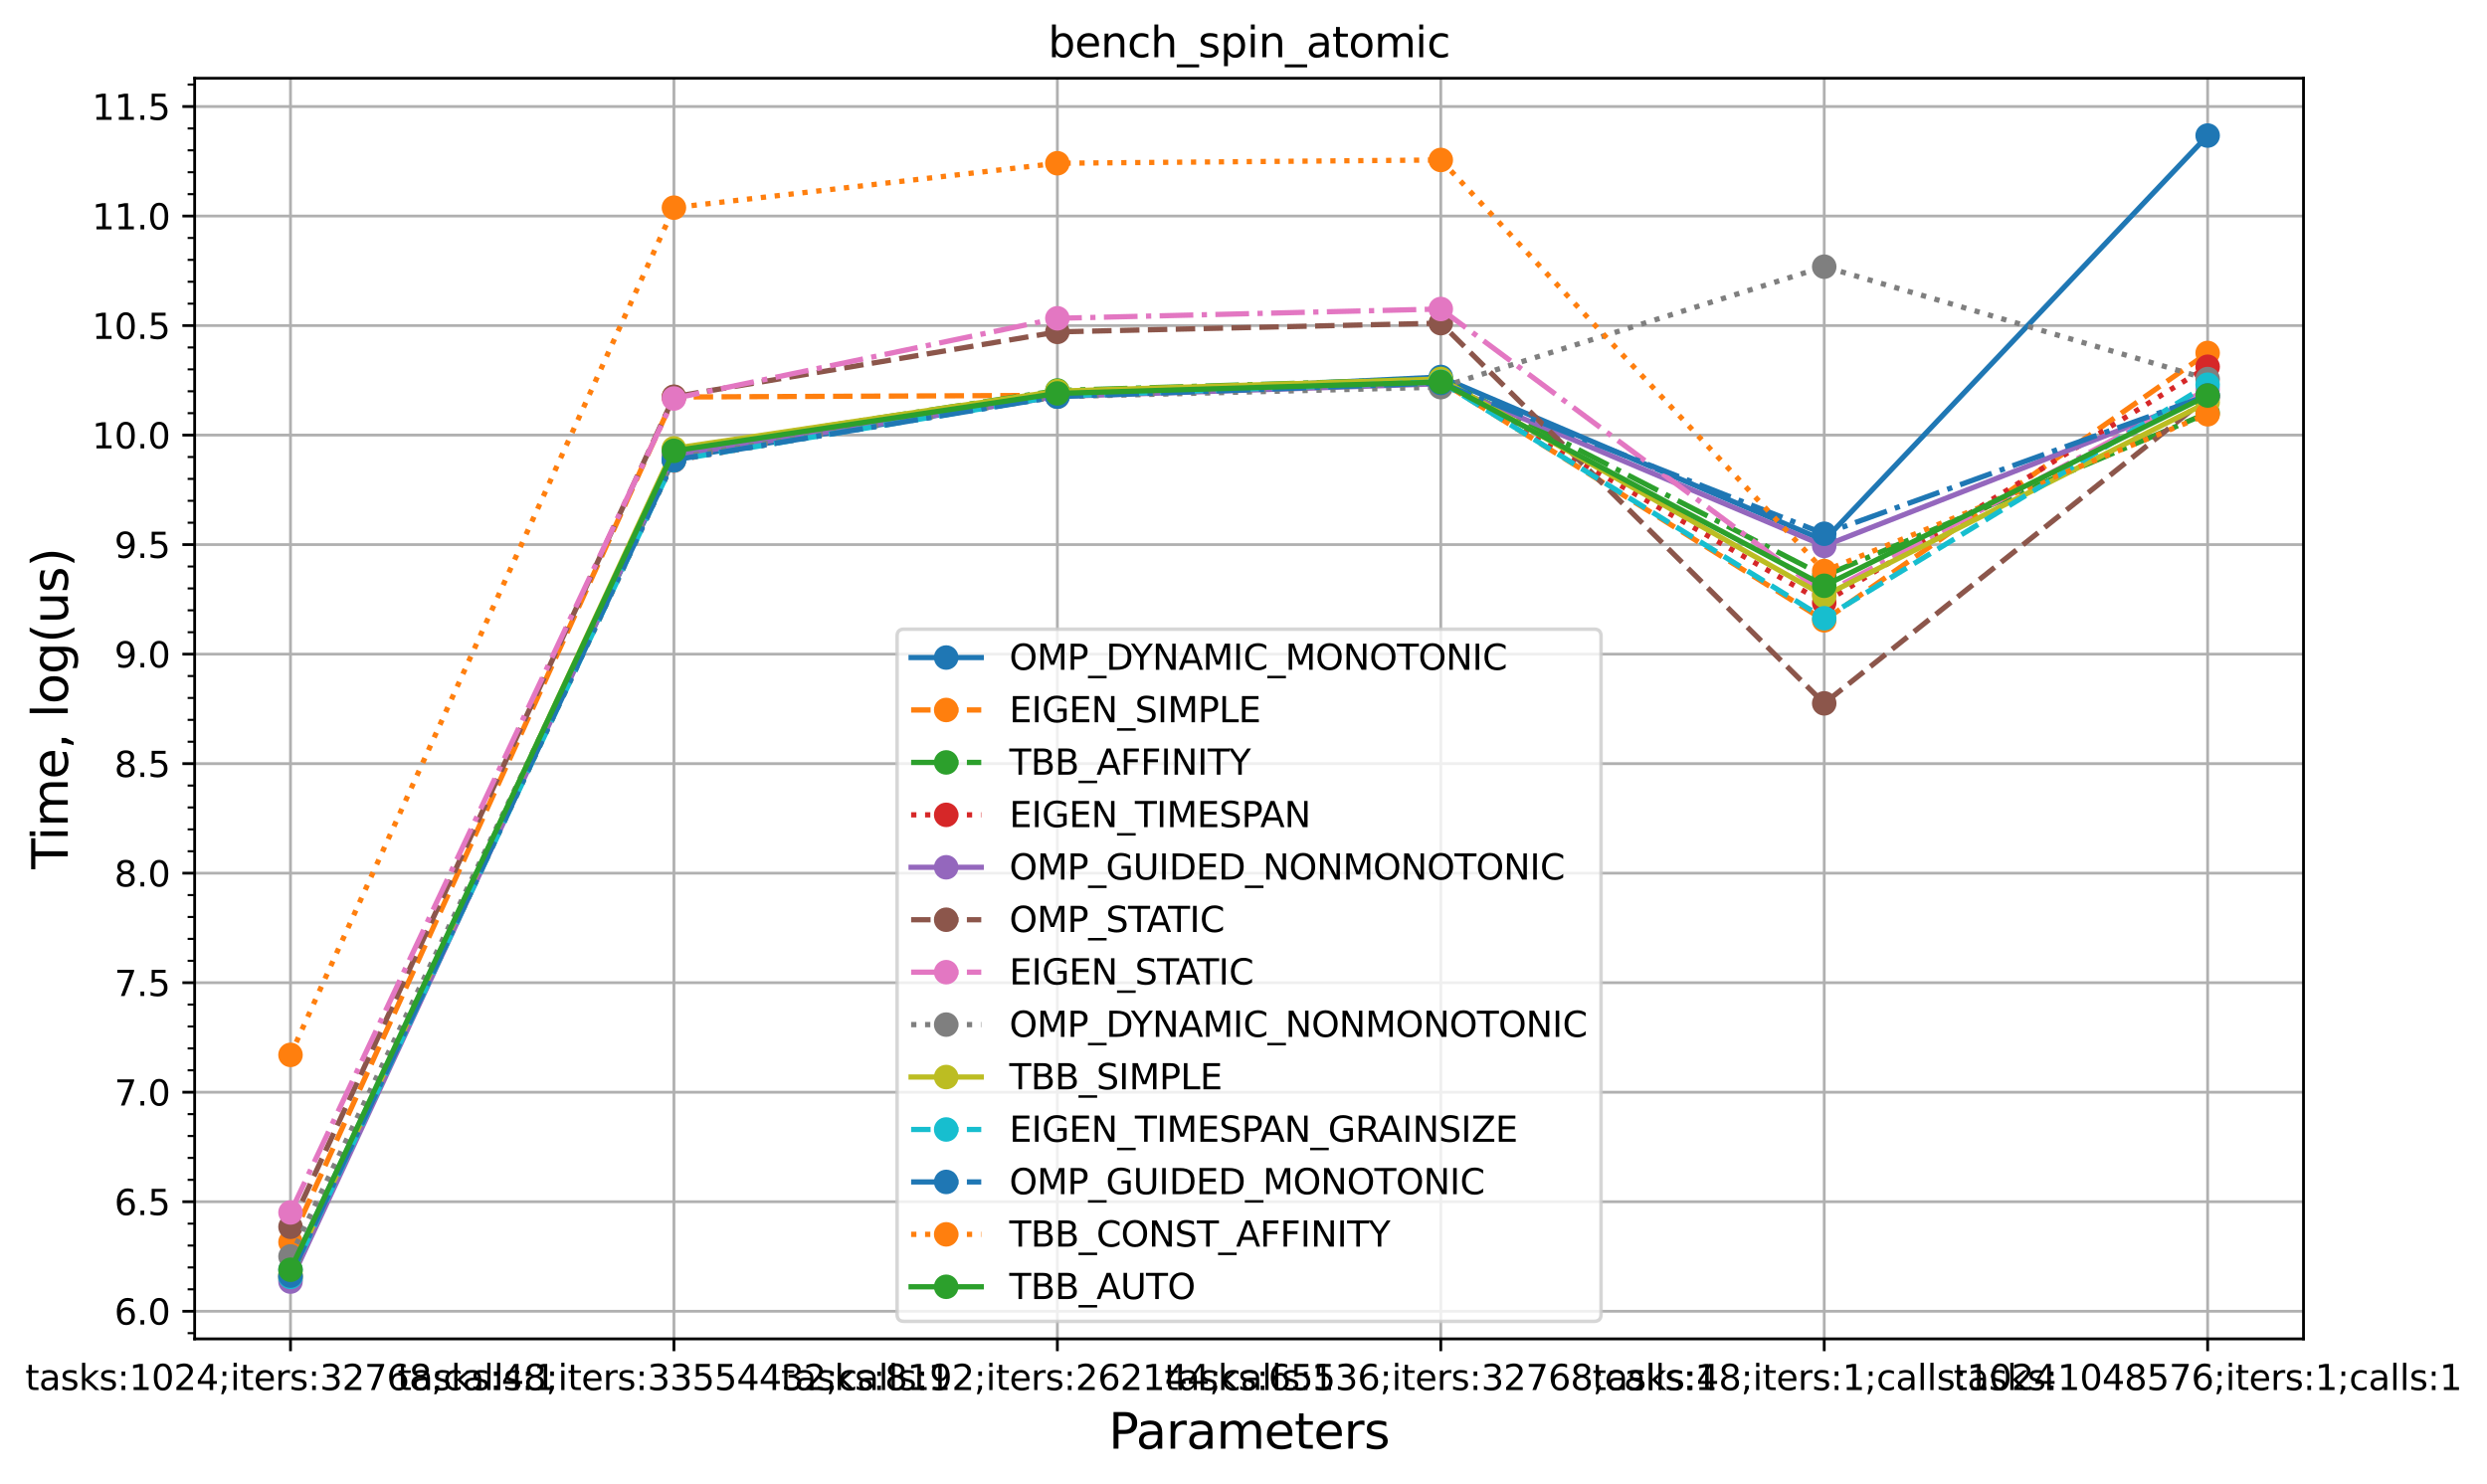 <?xml version="1.0" encoding="utf-8" standalone="no"?>
<!DOCTYPE svg PUBLIC "-//W3C//DTD SVG 1.1//EN"
  "http://www.w3.org/Graphics/SVG/1.1/DTD/svg11.dtd">
<svg xmlns:xlink="http://www.w3.org/1999/xlink" width="709.23pt" height="423.306pt" viewBox="0 0 709.23 423.306" xmlns="http://www.w3.org/2000/svg" version="1.1">
 <defs>
  <style type="text/css">*{stroke-linejoin: round; stroke-linecap: butt}</style>
 </defs>
 <g id="figure_1">
  <g id="patch_1">
   <path d="M 0 423.306 
L 709.23 423.306 
L 709.23 0 
L 0 0 
z
" style="fill: #ffffff"/>
  </g>
  <g id="axes_1">
   <g id="patch_2">
    <path d="M 55.509 381.878 
L 656.902 381.878 
L 656.902 22.318 
L 55.509 22.318 
z
" style="fill: #ffffff"/>
   </g>
   <g id="matplotlib.axis_1">
    <g id="xtick_1">
     <g id="line2d_1">
      <path d="M 82.845 381.878 
L 82.845 22.318 
" clip-path="url(#p1be074cf2b)" style="fill: none; stroke: #b0b0b0; stroke-width: 0.8; stroke-linecap: square"/>
     </g>
     <g id="line2d_2">
      <defs>
       <path id="m7453f336dc" d="M 0 0 
L 0 3.5 
" style="stroke: #000000; stroke-width: 0.8"/>
      </defs>
      <g>
       <use xlink:href="#m7453f336dc" x="82.845" y="381.878" style="stroke: #000000; stroke-width: 0.8"/>
      </g>
     </g>
     <g id="text_1">
      <!-- tasks:1024;iters:32768;calls:1 -->
      <g transform="translate(7.2 396.477) scale(0.1 -0.1)">
       <defs>
        <path id="DejaVuSans-74" d="M 1172 4494 
L 1172 3500 
L 2356 3500 
L 2356 3053 
L 1172 3053 
L 1172 1153 
Q 1172 725 1289 603 
Q 1406 481 1766 481 
L 2356 481 
L 2356 0 
L 1766 0 
Q 1100 0 847 248 
Q 594 497 594 1153 
L 594 3053 
L 172 3053 
L 172 3500 
L 594 3500 
L 594 4494 
L 1172 4494 
z
" transform="scale(0.016)"/>
        <path id="DejaVuSans-61" d="M 2194 1759 
Q 1497 1759 1228 1600 
Q 959 1441 959 1056 
Q 959 750 1161 570 
Q 1363 391 1709 391 
Q 2188 391 2477 730 
Q 2766 1069 2766 1631 
L 2766 1759 
L 2194 1759 
z
M 3341 1997 
L 3341 0 
L 2766 0 
L 2766 531 
Q 2569 213 2275 61 
Q 1981 -91 1556 -91 
Q 1019 -91 701 211 
Q 384 513 384 1019 
Q 384 1609 779 1909 
Q 1175 2209 1959 2209 
L 2766 2209 
L 2766 2266 
Q 2766 2663 2505 2880 
Q 2244 3097 1772 3097 
Q 1472 3097 1187 3025 
Q 903 2953 641 2809 
L 641 3341 
Q 956 3463 1253 3523 
Q 1550 3584 1831 3584 
Q 2591 3584 2966 3190 
Q 3341 2797 3341 1997 
z
" transform="scale(0.016)"/>
        <path id="DejaVuSans-73" d="M 2834 3397 
L 2834 2853 
Q 2591 2978 2328 3040 
Q 2066 3103 1784 3103 
Q 1356 3103 1142 2972 
Q 928 2841 928 2578 
Q 928 2378 1081 2264 
Q 1234 2150 1697 2047 
L 1894 2003 
Q 2506 1872 2764 1633 
Q 3022 1394 3022 966 
Q 3022 478 2636 193 
Q 2250 -91 1575 -91 
Q 1294 -91 989 -36 
Q 684 19 347 128 
L 347 722 
Q 666 556 975 473 
Q 1284 391 1588 391 
Q 1994 391 2212 530 
Q 2431 669 2431 922 
Q 2431 1156 2273 1281 
Q 2116 1406 1581 1522 
L 1381 1569 
Q 847 1681 609 1914 
Q 372 2147 372 2553 
Q 372 3047 722 3315 
Q 1072 3584 1716 3584 
Q 2034 3584 2315 3537 
Q 2597 3491 2834 3397 
z
" transform="scale(0.016)"/>
        <path id="DejaVuSans-6b" d="M 581 4863 
L 1159 4863 
L 1159 1991 
L 2875 3500 
L 3609 3500 
L 1753 1863 
L 3688 0 
L 2938 0 
L 1159 1709 
L 1159 0 
L 581 0 
L 581 4863 
z
" transform="scale(0.016)"/>
        <path id="DejaVuSans-3a" d="M 750 794 
L 1409 794 
L 1409 0 
L 750 0 
L 750 794 
z
M 750 3309 
L 1409 3309 
L 1409 2516 
L 750 2516 
L 750 3309 
z
" transform="scale(0.016)"/>
        <path id="DejaVuSans-31" d="M 794 531 
L 1825 531 
L 1825 4091 
L 703 3866 
L 703 4441 
L 1819 4666 
L 2450 4666 
L 2450 531 
L 3481 531 
L 3481 0 
L 794 0 
L 794 531 
z
" transform="scale(0.016)"/>
        <path id="DejaVuSans-30" d="M 2034 4250 
Q 1547 4250 1301 3770 
Q 1056 3291 1056 2328 
Q 1056 1369 1301 889 
Q 1547 409 2034 409 
Q 2525 409 2770 889 
Q 3016 1369 3016 2328 
Q 3016 3291 2770 3770 
Q 2525 4250 2034 4250 
z
M 2034 4750 
Q 2819 4750 3233 4129 
Q 3647 3509 3647 2328 
Q 3647 1150 3233 529 
Q 2819 -91 2034 -91 
Q 1250 -91 836 529 
Q 422 1150 422 2328 
Q 422 3509 836 4129 
Q 1250 4750 2034 4750 
z
" transform="scale(0.016)"/>
        <path id="DejaVuSans-32" d="M 1228 531 
L 3431 531 
L 3431 0 
L 469 0 
L 469 531 
Q 828 903 1448 1529 
Q 2069 2156 2228 2338 
Q 2531 2678 2651 2914 
Q 2772 3150 2772 3378 
Q 2772 3750 2511 3984 
Q 2250 4219 1831 4219 
Q 1534 4219 1204 4116 
Q 875 4013 500 3803 
L 500 4441 
Q 881 4594 1212 4672 
Q 1544 4750 1819 4750 
Q 2544 4750 2975 4387 
Q 3406 4025 3406 3419 
Q 3406 3131 3298 2873 
Q 3191 2616 2906 2266 
Q 2828 2175 2409 1742 
Q 1991 1309 1228 531 
z
" transform="scale(0.016)"/>
        <path id="DejaVuSans-34" d="M 2419 4116 
L 825 1625 
L 2419 1625 
L 2419 4116 
z
M 2253 4666 
L 3047 4666 
L 3047 1625 
L 3713 1625 
L 3713 1100 
L 3047 1100 
L 3047 0 
L 2419 0 
L 2419 1100 
L 313 1100 
L 313 1709 
L 2253 4666 
z
" transform="scale(0.016)"/>
        <path id="DejaVuSans-3b" d="M 750 3309 
L 1409 3309 
L 1409 2516 
L 750 2516 
L 750 3309 
z
M 750 794 
L 1409 794 
L 1409 256 
L 897 -744 
L 494 -744 
L 750 256 
L 750 794 
z
" transform="scale(0.016)"/>
        <path id="DejaVuSans-69" d="M 603 3500 
L 1178 3500 
L 1178 0 
L 603 0 
L 603 3500 
z
M 603 4863 
L 1178 4863 
L 1178 4134 
L 603 4134 
L 603 4863 
z
" transform="scale(0.016)"/>
        <path id="DejaVuSans-65" d="M 3597 1894 
L 3597 1613 
L 953 1613 
Q 991 1019 1311 708 
Q 1631 397 2203 397 
Q 2534 397 2845 478 
Q 3156 559 3463 722 
L 3463 178 
Q 3153 47 2828 -22 
Q 2503 -91 2169 -91 
Q 1331 -91 842 396 
Q 353 884 353 1716 
Q 353 2575 817 3079 
Q 1281 3584 2069 3584 
Q 2775 3584 3186 3129 
Q 3597 2675 3597 1894 
z
M 3022 2063 
Q 3016 2534 2758 2815 
Q 2500 3097 2075 3097 
Q 1594 3097 1305 2825 
Q 1016 2553 972 2059 
L 3022 2063 
z
" transform="scale(0.016)"/>
        <path id="DejaVuSans-72" d="M 2631 2963 
Q 2534 3019 2420 3045 
Q 2306 3072 2169 3072 
Q 1681 3072 1420 2755 
Q 1159 2438 1159 1844 
L 1159 0 
L 581 0 
L 581 3500 
L 1159 3500 
L 1159 2956 
Q 1341 3275 1631 3429 
Q 1922 3584 2338 3584 
Q 2397 3584 2469 3576 
Q 2541 3569 2628 3553 
L 2631 2963 
z
" transform="scale(0.016)"/>
        <path id="DejaVuSans-33" d="M 2597 2516 
Q 3050 2419 3304 2112 
Q 3559 1806 3559 1356 
Q 3559 666 3084 287 
Q 2609 -91 1734 -91 
Q 1441 -91 1130 -33 
Q 819 25 488 141 
L 488 750 
Q 750 597 1062 519 
Q 1375 441 1716 441 
Q 2309 441 2620 675 
Q 2931 909 2931 1356 
Q 2931 1769 2642 2001 
Q 2353 2234 1838 2234 
L 1294 2234 
L 1294 2753 
L 1863 2753 
Q 2328 2753 2575 2939 
Q 2822 3125 2822 3475 
Q 2822 3834 2567 4026 
Q 2313 4219 1838 4219 
Q 1578 4219 1281 4162 
Q 984 4106 628 3988 
L 628 4550 
Q 988 4650 1302 4700 
Q 1616 4750 1894 4750 
Q 2613 4750 3031 4423 
Q 3450 4097 3450 3541 
Q 3450 3153 3228 2886 
Q 3006 2619 2597 2516 
z
" transform="scale(0.016)"/>
        <path id="DejaVuSans-37" d="M 525 4666 
L 3525 4666 
L 3525 4397 
L 1831 0 
L 1172 0 
L 2766 4134 
L 525 4134 
L 525 4666 
z
" transform="scale(0.016)"/>
        <path id="DejaVuSans-36" d="M 2113 2584 
Q 1688 2584 1439 2293 
Q 1191 2003 1191 1497 
Q 1191 994 1439 701 
Q 1688 409 2113 409 
Q 2538 409 2786 701 
Q 3034 994 3034 1497 
Q 3034 2003 2786 2293 
Q 2538 2584 2113 2584 
z
M 3366 4563 
L 3366 3988 
Q 3128 4100 2886 4159 
Q 2644 4219 2406 4219 
Q 1781 4219 1451 3797 
Q 1122 3375 1075 2522 
Q 1259 2794 1537 2939 
Q 1816 3084 2150 3084 
Q 2853 3084 3261 2657 
Q 3669 2231 3669 1497 
Q 3669 778 3244 343 
Q 2819 -91 2113 -91 
Q 1303 -91 875 529 
Q 447 1150 447 2328 
Q 447 3434 972 4092 
Q 1497 4750 2381 4750 
Q 2619 4750 2861 4703 
Q 3103 4656 3366 4563 
z
" transform="scale(0.016)"/>
        <path id="DejaVuSans-38" d="M 2034 2216 
Q 1584 2216 1326 1975 
Q 1069 1734 1069 1313 
Q 1069 891 1326 650 
Q 1584 409 2034 409 
Q 2484 409 2743 651 
Q 3003 894 3003 1313 
Q 3003 1734 2745 1975 
Q 2488 2216 2034 2216 
z
M 1403 2484 
Q 997 2584 770 2862 
Q 544 3141 544 3541 
Q 544 4100 942 4425 
Q 1341 4750 2034 4750 
Q 2731 4750 3128 4425 
Q 3525 4100 3525 3541 
Q 3525 3141 3298 2862 
Q 3072 2584 2669 2484 
Q 3125 2378 3379 2068 
Q 3634 1759 3634 1313 
Q 3634 634 3220 271 
Q 2806 -91 2034 -91 
Q 1263 -91 848 271 
Q 434 634 434 1313 
Q 434 1759 690 2068 
Q 947 2378 1403 2484 
z
M 1172 3481 
Q 1172 3119 1398 2916 
Q 1625 2713 2034 2713 
Q 2441 2713 2670 2916 
Q 2900 3119 2900 3481 
Q 2900 3844 2670 4047 
Q 2441 4250 2034 4250 
Q 1625 4250 1398 4047 
Q 1172 3844 1172 3481 
z
" transform="scale(0.016)"/>
        <path id="DejaVuSans-63" d="M 3122 3366 
L 3122 2828 
Q 2878 2963 2633 3030 
Q 2388 3097 2138 3097 
Q 1578 3097 1268 2742 
Q 959 2388 959 1747 
Q 959 1106 1268 751 
Q 1578 397 2138 397 
Q 2388 397 2633 464 
Q 2878 531 3122 666 
L 3122 134 
Q 2881 22 2623 -34 
Q 2366 -91 2075 -91 
Q 1284 -91 818 406 
Q 353 903 353 1747 
Q 353 2603 823 3093 
Q 1294 3584 2113 3584 
Q 2378 3584 2631 3529 
Q 2884 3475 3122 3366 
z
" transform="scale(0.016)"/>
        <path id="DejaVuSans-6c" d="M 603 4863 
L 1178 4863 
L 1178 0 
L 603 0 
L 603 4863 
z
" transform="scale(0.016)"/>
       </defs>
       <use xlink:href="#DejaVuSans-74"/>
       <use xlink:href="#DejaVuSans-61" x="39.209"/>
       <use xlink:href="#DejaVuSans-73" x="100.488"/>
       <use xlink:href="#DejaVuSans-6b" x="152.588"/>
       <use xlink:href="#DejaVuSans-73" x="210.498"/>
       <use xlink:href="#DejaVuSans-3a" x="262.598"/>
       <use xlink:href="#DejaVuSans-31" x="296.289"/>
       <use xlink:href="#DejaVuSans-30" x="359.912"/>
       <use xlink:href="#DejaVuSans-32" x="423.535"/>
       <use xlink:href="#DejaVuSans-34" x="487.158"/>
       <use xlink:href="#DejaVuSans-3b" x="550.781"/>
       <use xlink:href="#DejaVuSans-69" x="584.473"/>
       <use xlink:href="#DejaVuSans-74" x="612.256"/>
       <use xlink:href="#DejaVuSans-65" x="651.465"/>
       <use xlink:href="#DejaVuSans-72" x="712.988"/>
       <use xlink:href="#DejaVuSans-73" x="754.102"/>
       <use xlink:href="#DejaVuSans-3a" x="806.201"/>
       <use xlink:href="#DejaVuSans-33" x="839.893"/>
       <use xlink:href="#DejaVuSans-32" x="903.516"/>
       <use xlink:href="#DejaVuSans-37" x="967.139"/>
       <use xlink:href="#DejaVuSans-36" x="1030.762"/>
       <use xlink:href="#DejaVuSans-38" x="1094.385"/>
       <use xlink:href="#DejaVuSans-3b" x="1158.008"/>
       <use xlink:href="#DejaVuSans-63" x="1191.699"/>
       <use xlink:href="#DejaVuSans-61" x="1246.68"/>
       <use xlink:href="#DejaVuSans-6c" x="1307.959"/>
       <use xlink:href="#DejaVuSans-6c" x="1335.742"/>
       <use xlink:href="#DejaVuSans-73" x="1363.525"/>
       <use xlink:href="#DejaVuSans-3a" x="1415.625"/>
       <use xlink:href="#DejaVuSans-31" x="1449.316"/>
      </g>
     </g>
    </g>
    <g id="xtick_2">
     <g id="line2d_3">
      <path d="M 192.189 381.878 
L 192.189 22.318 
" clip-path="url(#p1be074cf2b)" style="fill: none; stroke: #b0b0b0; stroke-width: 0.8; stroke-linecap: square"/>
     </g>
     <g id="line2d_4">
      <g>
       <use xlink:href="#m7453f336dc" x="192.189" y="381.878" style="stroke: #000000; stroke-width: 0.8"/>
      </g>
     </g>
     <g id="text_2">
      <!-- tasks:48;iters:33554432;calls:1 -->
      <g transform="translate(113.363 396.477) scale(0.1 -0.1)">
       <defs>
        <path id="DejaVuSans-35" d="M 691 4666 
L 3169 4666 
L 3169 4134 
L 1269 4134 
L 1269 2991 
Q 1406 3038 1543 3061 
Q 1681 3084 1819 3084 
Q 2600 3084 3056 2656 
Q 3513 2228 3513 1497 
Q 3513 744 3044 326 
Q 2575 -91 1722 -91 
Q 1428 -91 1123 -41 
Q 819 9 494 109 
L 494 744 
Q 775 591 1075 516 
Q 1375 441 1709 441 
Q 2250 441 2565 725 
Q 2881 1009 2881 1497 
Q 2881 1984 2565 2268 
Q 2250 2553 1709 2553 
Q 1456 2553 1204 2497 
Q 953 2441 691 2322 
L 691 4666 
z
" transform="scale(0.016)"/>
       </defs>
       <use xlink:href="#DejaVuSans-74"/>
       <use xlink:href="#DejaVuSans-61" x="39.209"/>
       <use xlink:href="#DejaVuSans-73" x="100.488"/>
       <use xlink:href="#DejaVuSans-6b" x="152.588"/>
       <use xlink:href="#DejaVuSans-73" x="210.498"/>
       <use xlink:href="#DejaVuSans-3a" x="262.598"/>
       <use xlink:href="#DejaVuSans-34" x="296.289"/>
       <use xlink:href="#DejaVuSans-38" x="359.912"/>
       <use xlink:href="#DejaVuSans-3b" x="423.535"/>
       <use xlink:href="#DejaVuSans-69" x="457.227"/>
       <use xlink:href="#DejaVuSans-74" x="485.01"/>
       <use xlink:href="#DejaVuSans-65" x="524.219"/>
       <use xlink:href="#DejaVuSans-72" x="585.742"/>
       <use xlink:href="#DejaVuSans-73" x="626.855"/>
       <use xlink:href="#DejaVuSans-3a" x="678.955"/>
       <use xlink:href="#DejaVuSans-33" x="712.646"/>
       <use xlink:href="#DejaVuSans-33" x="776.27"/>
       <use xlink:href="#DejaVuSans-35" x="839.893"/>
       <use xlink:href="#DejaVuSans-35" x="903.516"/>
       <use xlink:href="#DejaVuSans-34" x="967.139"/>
       <use xlink:href="#DejaVuSans-34" x="1030.762"/>
       <use xlink:href="#DejaVuSans-33" x="1094.385"/>
       <use xlink:href="#DejaVuSans-32" x="1158.008"/>
       <use xlink:href="#DejaVuSans-3b" x="1221.631"/>
       <use xlink:href="#DejaVuSans-63" x="1255.322"/>
       <use xlink:href="#DejaVuSans-61" x="1310.303"/>
       <use xlink:href="#DejaVuSans-6c" x="1371.582"/>
       <use xlink:href="#DejaVuSans-6c" x="1399.365"/>
       <use xlink:href="#DejaVuSans-73" x="1427.148"/>
       <use xlink:href="#DejaVuSans-3a" x="1479.248"/>
       <use xlink:href="#DejaVuSans-31" x="1512.939"/>
      </g>
     </g>
    </g>
    <g id="xtick_3">
     <g id="line2d_5">
      <path d="M 301.533 381.878 
L 301.533 22.318 
" clip-path="url(#p1be074cf2b)" style="fill: none; stroke: #b0b0b0; stroke-width: 0.8; stroke-linecap: square"/>
     </g>
     <g id="line2d_6">
      <g>
       <use xlink:href="#m7453f336dc" x="301.533" y="381.878" style="stroke: #000000; stroke-width: 0.8"/>
      </g>
     </g>
     <g id="text_3">
      <!-- tasks:8192;iters:262144;calls:1 -->
      <g transform="translate(222.707 396.477) scale(0.1 -0.1)">
       <defs>
        <path id="DejaVuSans-39" d="M 703 97 
L 703 672 
Q 941 559 1184 500 
Q 1428 441 1663 441 
Q 2288 441 2617 861 
Q 2947 1281 2994 2138 
Q 2813 1869 2534 1725 
Q 2256 1581 1919 1581 
Q 1219 1581 811 2004 
Q 403 2428 403 3163 
Q 403 3881 828 4315 
Q 1253 4750 1959 4750 
Q 2769 4750 3195 4129 
Q 3622 3509 3622 2328 
Q 3622 1225 3098 567 
Q 2575 -91 1691 -91 
Q 1453 -91 1209 -44 
Q 966 3 703 97 
z
M 1959 2075 
Q 2384 2075 2632 2365 
Q 2881 2656 2881 3163 
Q 2881 3666 2632 3958 
Q 2384 4250 1959 4250 
Q 1534 4250 1286 3958 
Q 1038 3666 1038 3163 
Q 1038 2656 1286 2365 
Q 1534 2075 1959 2075 
z
" transform="scale(0.016)"/>
       </defs>
       <use xlink:href="#DejaVuSans-74"/>
       <use xlink:href="#DejaVuSans-61" x="39.209"/>
       <use xlink:href="#DejaVuSans-73" x="100.488"/>
       <use xlink:href="#DejaVuSans-6b" x="152.588"/>
       <use xlink:href="#DejaVuSans-73" x="210.498"/>
       <use xlink:href="#DejaVuSans-3a" x="262.598"/>
       <use xlink:href="#DejaVuSans-38" x="296.289"/>
       <use xlink:href="#DejaVuSans-31" x="359.912"/>
       <use xlink:href="#DejaVuSans-39" x="423.535"/>
       <use xlink:href="#DejaVuSans-32" x="487.158"/>
       <use xlink:href="#DejaVuSans-3b" x="550.781"/>
       <use xlink:href="#DejaVuSans-69" x="584.473"/>
       <use xlink:href="#DejaVuSans-74" x="612.256"/>
       <use xlink:href="#DejaVuSans-65" x="651.465"/>
       <use xlink:href="#DejaVuSans-72" x="712.988"/>
       <use xlink:href="#DejaVuSans-73" x="754.102"/>
       <use xlink:href="#DejaVuSans-3a" x="806.201"/>
       <use xlink:href="#DejaVuSans-32" x="839.893"/>
       <use xlink:href="#DejaVuSans-36" x="903.516"/>
       <use xlink:href="#DejaVuSans-32" x="967.139"/>
       <use xlink:href="#DejaVuSans-31" x="1030.762"/>
       <use xlink:href="#DejaVuSans-34" x="1094.385"/>
       <use xlink:href="#DejaVuSans-34" x="1158.008"/>
       <use xlink:href="#DejaVuSans-3b" x="1221.631"/>
       <use xlink:href="#DejaVuSans-63" x="1255.322"/>
       <use xlink:href="#DejaVuSans-61" x="1310.303"/>
       <use xlink:href="#DejaVuSans-6c" x="1371.582"/>
       <use xlink:href="#DejaVuSans-6c" x="1399.365"/>
       <use xlink:href="#DejaVuSans-73" x="1427.148"/>
       <use xlink:href="#DejaVuSans-3a" x="1479.248"/>
       <use xlink:href="#DejaVuSans-31" x="1512.939"/>
      </g>
     </g>
    </g>
    <g id="xtick_4">
     <g id="line2d_7">
      <path d="M 410.877 381.878 
L 410.877 22.318 
" clip-path="url(#p1be074cf2b)" style="fill: none; stroke: #b0b0b0; stroke-width: 0.8; stroke-linecap: square"/>
     </g>
     <g id="line2d_8">
      <g>
       <use xlink:href="#m7453f336dc" x="410.877" y="381.878" style="stroke: #000000; stroke-width: 0.8"/>
      </g>
     </g>
     <g id="text_4">
      <!-- tasks:65536;iters:32768;calls:1 -->
      <g transform="translate(332.051 396.477) scale(0.1 -0.1)">
       <use xlink:href="#DejaVuSans-74"/>
       <use xlink:href="#DejaVuSans-61" x="39.209"/>
       <use xlink:href="#DejaVuSans-73" x="100.488"/>
       <use xlink:href="#DejaVuSans-6b" x="152.588"/>
       <use xlink:href="#DejaVuSans-73" x="210.498"/>
       <use xlink:href="#DejaVuSans-3a" x="262.598"/>
       <use xlink:href="#DejaVuSans-36" x="296.289"/>
       <use xlink:href="#DejaVuSans-35" x="359.912"/>
       <use xlink:href="#DejaVuSans-35" x="423.535"/>
       <use xlink:href="#DejaVuSans-33" x="487.158"/>
       <use xlink:href="#DejaVuSans-36" x="550.781"/>
       <use xlink:href="#DejaVuSans-3b" x="614.404"/>
       <use xlink:href="#DejaVuSans-69" x="648.096"/>
       <use xlink:href="#DejaVuSans-74" x="675.879"/>
       <use xlink:href="#DejaVuSans-65" x="715.088"/>
       <use xlink:href="#DejaVuSans-72" x="776.611"/>
       <use xlink:href="#DejaVuSans-73" x="817.725"/>
       <use xlink:href="#DejaVuSans-3a" x="869.824"/>
       <use xlink:href="#DejaVuSans-33" x="903.516"/>
       <use xlink:href="#DejaVuSans-32" x="967.139"/>
       <use xlink:href="#DejaVuSans-37" x="1030.762"/>
       <use xlink:href="#DejaVuSans-36" x="1094.385"/>
       <use xlink:href="#DejaVuSans-38" x="1158.008"/>
       <use xlink:href="#DejaVuSans-3b" x="1221.631"/>
       <use xlink:href="#DejaVuSans-63" x="1255.322"/>
       <use xlink:href="#DejaVuSans-61" x="1310.303"/>
       <use xlink:href="#DejaVuSans-6c" x="1371.582"/>
       <use xlink:href="#DejaVuSans-6c" x="1399.365"/>
       <use xlink:href="#DejaVuSans-73" x="1427.148"/>
       <use xlink:href="#DejaVuSans-3a" x="1479.248"/>
       <use xlink:href="#DejaVuSans-31" x="1512.939"/>
      </g>
     </g>
    </g>
    <g id="xtick_5">
     <g id="line2d_9">
      <path d="M 520.222 381.878 
L 520.222 22.318 
" clip-path="url(#p1be074cf2b)" style="fill: none; stroke: #b0b0b0; stroke-width: 0.8; stroke-linecap: square"/>
     </g>
     <g id="line2d_10">
      <g>
       <use xlink:href="#m7453f336dc" x="520.222" y="381.878" style="stroke: #000000; stroke-width: 0.8"/>
      </g>
     </g>
     <g id="text_5">
      <!-- tasks:48;iters:1;calls:1024 -->
      <g transform="translate(454.12 396.477) scale(0.1 -0.1)">
       <use xlink:href="#DejaVuSans-74"/>
       <use xlink:href="#DejaVuSans-61" x="39.209"/>
       <use xlink:href="#DejaVuSans-73" x="100.488"/>
       <use xlink:href="#DejaVuSans-6b" x="152.588"/>
       <use xlink:href="#DejaVuSans-73" x="210.498"/>
       <use xlink:href="#DejaVuSans-3a" x="262.598"/>
       <use xlink:href="#DejaVuSans-34" x="296.289"/>
       <use xlink:href="#DejaVuSans-38" x="359.912"/>
       <use xlink:href="#DejaVuSans-3b" x="423.535"/>
       <use xlink:href="#DejaVuSans-69" x="457.227"/>
       <use xlink:href="#DejaVuSans-74" x="485.01"/>
       <use xlink:href="#DejaVuSans-65" x="524.219"/>
       <use xlink:href="#DejaVuSans-72" x="585.742"/>
       <use xlink:href="#DejaVuSans-73" x="626.855"/>
       <use xlink:href="#DejaVuSans-3a" x="678.955"/>
       <use xlink:href="#DejaVuSans-31" x="712.646"/>
       <use xlink:href="#DejaVuSans-3b" x="776.27"/>
       <use xlink:href="#DejaVuSans-63" x="809.961"/>
       <use xlink:href="#DejaVuSans-61" x="864.941"/>
       <use xlink:href="#DejaVuSans-6c" x="926.221"/>
       <use xlink:href="#DejaVuSans-6c" x="954.004"/>
       <use xlink:href="#DejaVuSans-73" x="981.787"/>
       <use xlink:href="#DejaVuSans-3a" x="1033.887"/>
       <use xlink:href="#DejaVuSans-31" x="1067.578"/>
       <use xlink:href="#DejaVuSans-30" x="1131.201"/>
       <use xlink:href="#DejaVuSans-32" x="1194.824"/>
       <use xlink:href="#DejaVuSans-34" x="1258.447"/>
      </g>
     </g>
    </g>
    <g id="xtick_6">
     <g id="line2d_11">
      <path d="M 629.566 381.878 
L 629.566 22.318 
" clip-path="url(#p1be074cf2b)" style="fill: none; stroke: #b0b0b0; stroke-width: 0.8; stroke-linecap: square"/>
     </g>
     <g id="line2d_12">
      <g>
       <use xlink:href="#m7453f336dc" x="629.566" y="381.878" style="stroke: #000000; stroke-width: 0.8"/>
      </g>
     </g>
     <g id="text_6">
      <!-- tasks:1048576;iters:1;calls:1 -->
      <g transform="translate(557.101 396.477) scale(0.1 -0.1)">
       <use xlink:href="#DejaVuSans-74"/>
       <use xlink:href="#DejaVuSans-61" x="39.209"/>
       <use xlink:href="#DejaVuSans-73" x="100.488"/>
       <use xlink:href="#DejaVuSans-6b" x="152.588"/>
       <use xlink:href="#DejaVuSans-73" x="210.498"/>
       <use xlink:href="#DejaVuSans-3a" x="262.598"/>
       <use xlink:href="#DejaVuSans-31" x="296.289"/>
       <use xlink:href="#DejaVuSans-30" x="359.912"/>
       <use xlink:href="#DejaVuSans-34" x="423.535"/>
       <use xlink:href="#DejaVuSans-38" x="487.158"/>
       <use xlink:href="#DejaVuSans-35" x="550.781"/>
       <use xlink:href="#DejaVuSans-37" x="614.404"/>
       <use xlink:href="#DejaVuSans-36" x="678.027"/>
       <use xlink:href="#DejaVuSans-3b" x="741.65"/>
       <use xlink:href="#DejaVuSans-69" x="775.342"/>
       <use xlink:href="#DejaVuSans-74" x="803.125"/>
       <use xlink:href="#DejaVuSans-65" x="842.334"/>
       <use xlink:href="#DejaVuSans-72" x="903.857"/>
       <use xlink:href="#DejaVuSans-73" x="944.971"/>
       <use xlink:href="#DejaVuSans-3a" x="997.07"/>
       <use xlink:href="#DejaVuSans-31" x="1030.762"/>
       <use xlink:href="#DejaVuSans-3b" x="1094.385"/>
       <use xlink:href="#DejaVuSans-63" x="1128.076"/>
       <use xlink:href="#DejaVuSans-61" x="1183.057"/>
       <use xlink:href="#DejaVuSans-6c" x="1244.336"/>
       <use xlink:href="#DejaVuSans-6c" x="1272.119"/>
       <use xlink:href="#DejaVuSans-73" x="1299.902"/>
       <use xlink:href="#DejaVuSans-3a" x="1352.002"/>
       <use xlink:href="#DejaVuSans-31" x="1385.693"/>
      </g>
     </g>
    </g>
    <g id="text_7">
     <!-- Parameters -->
     <g transform="translate(316.141 413.194) scale(0.14 -0.14)">
      <defs>
       <path id="DejaVuSans-50" d="M 1259 4147 
L 1259 2394 
L 2053 2394 
Q 2494 2394 2734 2622 
Q 2975 2850 2975 3272 
Q 2975 3691 2734 3919 
Q 2494 4147 2053 4147 
L 1259 4147 
z
M 628 4666 
L 2053 4666 
Q 2838 4666 3239 4311 
Q 3641 3956 3641 3272 
Q 3641 2581 3239 2228 
Q 2838 1875 2053 1875 
L 1259 1875 
L 1259 0 
L 628 0 
L 628 4666 
z
" transform="scale(0.016)"/>
       <path id="DejaVuSans-6d" d="M 3328 2828 
Q 3544 3216 3844 3400 
Q 4144 3584 4550 3584 
Q 5097 3584 5394 3201 
Q 5691 2819 5691 2113 
L 5691 0 
L 5113 0 
L 5113 2094 
Q 5113 2597 4934 2840 
Q 4756 3084 4391 3084 
Q 3944 3084 3684 2787 
Q 3425 2491 3425 1978 
L 3425 0 
L 2847 0 
L 2847 2094 
Q 2847 2600 2669 2842 
Q 2491 3084 2119 3084 
Q 1678 3084 1418 2786 
Q 1159 2488 1159 1978 
L 1159 0 
L 581 0 
L 581 3500 
L 1159 3500 
L 1159 2956 
Q 1356 3278 1631 3431 
Q 1906 3584 2284 3584 
Q 2666 3584 2933 3390 
Q 3200 3197 3328 2828 
z
" transform="scale(0.016)"/>
      </defs>
      <use xlink:href="#DejaVuSans-50"/>
      <use xlink:href="#DejaVuSans-61" x="55.803"/>
      <use xlink:href="#DejaVuSans-72" x="117.082"/>
      <use xlink:href="#DejaVuSans-61" x="158.195"/>
      <use xlink:href="#DejaVuSans-6d" x="219.475"/>
      <use xlink:href="#DejaVuSans-65" x="316.887"/>
      <use xlink:href="#DejaVuSans-74" x="378.41"/>
      <use xlink:href="#DejaVuSans-65" x="417.619"/>
      <use xlink:href="#DejaVuSans-72" x="479.143"/>
      <use xlink:href="#DejaVuSans-73" x="520.256"/>
     </g>
    </g>
   </g>
   <g id="matplotlib.axis_2">
    <g id="ytick_1">
     <g id="line2d_13">
      <path d="M 55.509 373.995 
L 656.902 373.995 
" clip-path="url(#p1be074cf2b)" style="fill: none; stroke: #b0b0b0; stroke-width: 0.8; stroke-linecap: square"/>
     </g>
     <g id="line2d_14">
      <defs>
       <path id="mb3997982e6" d="M 0 0 
L -3.5 0 
" style="stroke: #000000; stroke-width: 0.8"/>
      </defs>
      <g>
       <use xlink:href="#mb3997982e6" x="55.509" y="373.995" style="stroke: #000000; stroke-width: 0.8"/>
      </g>
     </g>
     <g id="text_8">
      <!-- 6.0 -->
      <g transform="translate(32.606 377.794) scale(0.1 -0.1)">
       <defs>
        <path id="DejaVuSans-2e" d="M 684 794 
L 1344 794 
L 1344 0 
L 684 0 
L 684 794 
z
" transform="scale(0.016)"/>
       </defs>
       <use xlink:href="#DejaVuSans-36"/>
       <use xlink:href="#DejaVuSans-2e" x="63.623"/>
       <use xlink:href="#DejaVuSans-30" x="95.41"/>
      </g>
     </g>
    </g>
    <g id="ytick_2">
     <g id="line2d_15">
      <path d="M 55.509 342.757 
L 656.902 342.757 
" clip-path="url(#p1be074cf2b)" style="fill: none; stroke: #b0b0b0; stroke-width: 0.8; stroke-linecap: square"/>
     </g>
     <g id="line2d_16">
      <g>
       <use xlink:href="#mb3997982e6" x="55.509" y="342.757" style="stroke: #000000; stroke-width: 0.8"/>
      </g>
     </g>
     <g id="text_9">
      <!-- 6.5 -->
      <g transform="translate(32.606 346.557) scale(0.1 -0.1)">
       <use xlink:href="#DejaVuSans-36"/>
       <use xlink:href="#DejaVuSans-2e" x="63.623"/>
       <use xlink:href="#DejaVuSans-35" x="95.41"/>
      </g>
     </g>
    </g>
    <g id="ytick_3">
     <g id="line2d_17">
      <path d="M 55.509 311.52 
L 656.902 311.52 
" clip-path="url(#p1be074cf2b)" style="fill: none; stroke: #b0b0b0; stroke-width: 0.8; stroke-linecap: square"/>
     </g>
     <g id="line2d_18">
      <g>
       <use xlink:href="#mb3997982e6" x="55.509" y="311.52" style="stroke: #000000; stroke-width: 0.8"/>
      </g>
     </g>
     <g id="text_10">
      <!-- 7.0 -->
      <g transform="translate(32.606 315.319) scale(0.1 -0.1)">
       <use xlink:href="#DejaVuSans-37"/>
       <use xlink:href="#DejaVuSans-2e" x="63.623"/>
       <use xlink:href="#DejaVuSans-30" x="95.41"/>
      </g>
     </g>
    </g>
    <g id="ytick_4">
     <g id="line2d_19">
      <path d="M 55.509 280.283 
L 656.902 280.283 
" clip-path="url(#p1be074cf2b)" style="fill: none; stroke: #b0b0b0; stroke-width: 0.8; stroke-linecap: square"/>
     </g>
     <g id="line2d_20">
      <g>
       <use xlink:href="#mb3997982e6" x="55.509" y="280.283" style="stroke: #000000; stroke-width: 0.8"/>
      </g>
     </g>
     <g id="text_11">
      <!-- 7.5 -->
      <g transform="translate(32.606 284.082) scale(0.1 -0.1)">
       <use xlink:href="#DejaVuSans-37"/>
       <use xlink:href="#DejaVuSans-2e" x="63.623"/>
       <use xlink:href="#DejaVuSans-35" x="95.41"/>
      </g>
     </g>
    </g>
    <g id="ytick_5">
     <g id="line2d_21">
      <path d="M 55.509 249.045 
L 656.902 249.045 
" clip-path="url(#p1be074cf2b)" style="fill: none; stroke: #b0b0b0; stroke-width: 0.8; stroke-linecap: square"/>
     </g>
     <g id="line2d_22">
      <g>
       <use xlink:href="#mb3997982e6" x="55.509" y="249.045" style="stroke: #000000; stroke-width: 0.8"/>
      </g>
     </g>
     <g id="text_12">
      <!-- 8.0 -->
      <g transform="translate(32.606 252.845) scale(0.1 -0.1)">
       <use xlink:href="#DejaVuSans-38"/>
       <use xlink:href="#DejaVuSans-2e" x="63.623"/>
       <use xlink:href="#DejaVuSans-30" x="95.41"/>
      </g>
     </g>
    </g>
    <g id="ytick_6">
     <g id="line2d_23">
      <path d="M 55.509 217.808 
L 656.902 217.808 
" clip-path="url(#p1be074cf2b)" style="fill: none; stroke: #b0b0b0; stroke-width: 0.8; stroke-linecap: square"/>
     </g>
     <g id="line2d_24">
      <g>
       <use xlink:href="#mb3997982e6" x="55.509" y="217.808" style="stroke: #000000; stroke-width: 0.8"/>
      </g>
     </g>
     <g id="text_13">
      <!-- 8.5 -->
      <g transform="translate(32.606 221.607) scale(0.1 -0.1)">
       <use xlink:href="#DejaVuSans-38"/>
       <use xlink:href="#DejaVuSans-2e" x="63.623"/>
       <use xlink:href="#DejaVuSans-35" x="95.41"/>
      </g>
     </g>
    </g>
    <g id="ytick_7">
     <g id="line2d_25">
      <path d="M 55.509 186.571 
L 656.902 186.571 
" clip-path="url(#p1be074cf2b)" style="fill: none; stroke: #b0b0b0; stroke-width: 0.8; stroke-linecap: square"/>
     </g>
     <g id="line2d_26">
      <g>
       <use xlink:href="#mb3997982e6" x="55.509" y="186.571" style="stroke: #000000; stroke-width: 0.8"/>
      </g>
     </g>
     <g id="text_14">
      <!-- 9.0 -->
      <g transform="translate(32.606 190.37) scale(0.1 -0.1)">
       <use xlink:href="#DejaVuSans-39"/>
       <use xlink:href="#DejaVuSans-2e" x="63.623"/>
       <use xlink:href="#DejaVuSans-30" x="95.41"/>
      </g>
     </g>
    </g>
    <g id="ytick_8">
     <g id="line2d_27">
      <path d="M 55.509 155.333 
L 656.902 155.333 
" clip-path="url(#p1be074cf2b)" style="fill: none; stroke: #b0b0b0; stroke-width: 0.8; stroke-linecap: square"/>
     </g>
     <g id="line2d_28">
      <g>
       <use xlink:href="#mb3997982e6" x="55.509" y="155.333" style="stroke: #000000; stroke-width: 0.8"/>
      </g>
     </g>
     <g id="text_15">
      <!-- 9.5 -->
      <g transform="translate(32.606 159.132) scale(0.1 -0.1)">
       <use xlink:href="#DejaVuSans-39"/>
       <use xlink:href="#DejaVuSans-2e" x="63.623"/>
       <use xlink:href="#DejaVuSans-35" x="95.41"/>
      </g>
     </g>
    </g>
    <g id="ytick_9">
     <g id="line2d_29">
      <path d="M 55.509 124.096 
L 656.902 124.096 
" clip-path="url(#p1be074cf2b)" style="fill: none; stroke: #b0b0b0; stroke-width: 0.8; stroke-linecap: square"/>
     </g>
     <g id="line2d_30">
      <g>
       <use xlink:href="#mb3997982e6" x="55.509" y="124.096" style="stroke: #000000; stroke-width: 0.8"/>
      </g>
     </g>
     <g id="text_16">
      <!-- 10.0 -->
      <g transform="translate(26.244 127.895) scale(0.1 -0.1)">
       <use xlink:href="#DejaVuSans-31"/>
       <use xlink:href="#DejaVuSans-30" x="63.623"/>
       <use xlink:href="#DejaVuSans-2e" x="127.246"/>
       <use xlink:href="#DejaVuSans-30" x="159.033"/>
      </g>
     </g>
    </g>
    <g id="ytick_10">
     <g id="line2d_31">
      <path d="M 55.509 92.859 
L 656.902 92.859 
" clip-path="url(#p1be074cf2b)" style="fill: none; stroke: #b0b0b0; stroke-width: 0.8; stroke-linecap: square"/>
     </g>
     <g id="line2d_32">
      <g>
       <use xlink:href="#mb3997982e6" x="55.509" y="92.859" style="stroke: #000000; stroke-width: 0.8"/>
      </g>
     </g>
     <g id="text_17">
      <!-- 10.5 -->
      <g transform="translate(26.244 96.658) scale(0.1 -0.1)">
       <use xlink:href="#DejaVuSans-31"/>
       <use xlink:href="#DejaVuSans-30" x="63.623"/>
       <use xlink:href="#DejaVuSans-2e" x="127.246"/>
       <use xlink:href="#DejaVuSans-35" x="159.033"/>
      </g>
     </g>
    </g>
    <g id="ytick_11">
     <g id="line2d_33">
      <path d="M 55.509 61.621 
L 656.902 61.621 
" clip-path="url(#p1be074cf2b)" style="fill: none; stroke: #b0b0b0; stroke-width: 0.8; stroke-linecap: square"/>
     </g>
     <g id="line2d_34">
      <g>
       <use xlink:href="#mb3997982e6" x="55.509" y="61.621" style="stroke: #000000; stroke-width: 0.8"/>
      </g>
     </g>
     <g id="text_18">
      <!-- 11.0 -->
      <g transform="translate(26.244 65.42) scale(0.1 -0.1)">
       <use xlink:href="#DejaVuSans-31"/>
       <use xlink:href="#DejaVuSans-31" x="63.623"/>
       <use xlink:href="#DejaVuSans-2e" x="127.246"/>
       <use xlink:href="#DejaVuSans-30" x="159.033"/>
      </g>
     </g>
    </g>
    <g id="ytick_12">
     <g id="line2d_35">
      <path d="M 55.509 30.384 
L 656.902 30.384 
" clip-path="url(#p1be074cf2b)" style="fill: none; stroke: #b0b0b0; stroke-width: 0.8; stroke-linecap: square"/>
     </g>
     <g id="line2d_36">
      <g>
       <use xlink:href="#mb3997982e6" x="55.509" y="30.384" style="stroke: #000000; stroke-width: 0.8"/>
      </g>
     </g>
     <g id="text_19">
      <!-- 11.5 -->
      <g transform="translate(26.244 34.183) scale(0.1 -0.1)">
       <use xlink:href="#DejaVuSans-31"/>
       <use xlink:href="#DejaVuSans-31" x="63.623"/>
       <use xlink:href="#DejaVuSans-2e" x="127.246"/>
       <use xlink:href="#DejaVuSans-35" x="159.033"/>
      </g>
     </g>
    </g>
    <g id="ytick_13">
     <g id="line2d_37">
      <defs>
       <path id="m5f77c0d5dd" d="M 0 0 
L -2 0 
" style="stroke: #000000; stroke-width: 0.6"/>
      </defs>
      <g>
       <use xlink:href="#m5f77c0d5dd" x="55.509" y="380.242" style="stroke: #000000; stroke-width: 0.6"/>
      </g>
     </g>
    </g>
    <g id="ytick_14">
     <g id="line2d_38">
      <g>
       <use xlink:href="#m5f77c0d5dd" x="55.509" y="367.747" style="stroke: #000000; stroke-width: 0.6"/>
      </g>
     </g>
    </g>
    <g id="ytick_15">
     <g id="line2d_39">
      <g>
       <use xlink:href="#m5f77c0d5dd" x="55.509" y="361.5" style="stroke: #000000; stroke-width: 0.6"/>
      </g>
     </g>
    </g>
    <g id="ytick_16">
     <g id="line2d_40">
      <g>
       <use xlink:href="#m5f77c0d5dd" x="55.509" y="355.252" style="stroke: #000000; stroke-width: 0.6"/>
      </g>
     </g>
    </g>
    <g id="ytick_17">
     <g id="line2d_41">
      <g>
       <use xlink:href="#m5f77c0d5dd" x="55.509" y="349.005" style="stroke: #000000; stroke-width: 0.6"/>
      </g>
     </g>
    </g>
    <g id="ytick_18">
     <g id="line2d_42">
      <g>
       <use xlink:href="#m5f77c0d5dd" x="55.509" y="336.51" style="stroke: #000000; stroke-width: 0.6"/>
      </g>
     </g>
    </g>
    <g id="ytick_19">
     <g id="line2d_43">
      <g>
       <use xlink:href="#m5f77c0d5dd" x="55.509" y="330.262" style="stroke: #000000; stroke-width: 0.6"/>
      </g>
     </g>
    </g>
    <g id="ytick_20">
     <g id="line2d_44">
      <g>
       <use xlink:href="#m5f77c0d5dd" x="55.509" y="324.015" style="stroke: #000000; stroke-width: 0.6"/>
      </g>
     </g>
    </g>
    <g id="ytick_21">
     <g id="line2d_45">
      <g>
       <use xlink:href="#m5f77c0d5dd" x="55.509" y="317.767" style="stroke: #000000; stroke-width: 0.6"/>
      </g>
     </g>
    </g>
    <g id="ytick_22">
     <g id="line2d_46">
      <g>
       <use xlink:href="#m5f77c0d5dd" x="55.509" y="305.273" style="stroke: #000000; stroke-width: 0.6"/>
      </g>
     </g>
    </g>
    <g id="ytick_23">
     <g id="line2d_47">
      <g>
       <use xlink:href="#m5f77c0d5dd" x="55.509" y="299.025" style="stroke: #000000; stroke-width: 0.6"/>
      </g>
     </g>
    </g>
    <g id="ytick_24">
     <g id="line2d_48">
      <g>
       <use xlink:href="#m5f77c0d5dd" x="55.509" y="292.778" style="stroke: #000000; stroke-width: 0.6"/>
      </g>
     </g>
    </g>
    <g id="ytick_25">
     <g id="line2d_49">
      <g>
       <use xlink:href="#m5f77c0d5dd" x="55.509" y="286.53" style="stroke: #000000; stroke-width: 0.6"/>
      </g>
     </g>
    </g>
    <g id="ytick_26">
     <g id="line2d_50">
      <g>
       <use xlink:href="#m5f77c0d5dd" x="55.509" y="274.035" style="stroke: #000000; stroke-width: 0.6"/>
      </g>
     </g>
    </g>
    <g id="ytick_27">
     <g id="line2d_51">
      <g>
       <use xlink:href="#m5f77c0d5dd" x="55.509" y="267.788" style="stroke: #000000; stroke-width: 0.6"/>
      </g>
     </g>
    </g>
    <g id="ytick_28">
     <g id="line2d_52">
      <g>
       <use xlink:href="#m5f77c0d5dd" x="55.509" y="261.54" style="stroke: #000000; stroke-width: 0.6"/>
      </g>
     </g>
    </g>
    <g id="ytick_29">
     <g id="line2d_53">
      <g>
       <use xlink:href="#m5f77c0d5dd" x="55.509" y="255.293" style="stroke: #000000; stroke-width: 0.6"/>
      </g>
     </g>
    </g>
    <g id="ytick_30">
     <g id="line2d_54">
      <g>
       <use xlink:href="#m5f77c0d5dd" x="55.509" y="242.798" style="stroke: #000000; stroke-width: 0.6"/>
      </g>
     </g>
    </g>
    <g id="ytick_31">
     <g id="line2d_55">
      <g>
       <use xlink:href="#m5f77c0d5dd" x="55.509" y="236.55" style="stroke: #000000; stroke-width: 0.6"/>
      </g>
     </g>
    </g>
    <g id="ytick_32">
     <g id="line2d_56">
      <g>
       <use xlink:href="#m5f77c0d5dd" x="55.509" y="230.303" style="stroke: #000000; stroke-width: 0.6"/>
      </g>
     </g>
    </g>
    <g id="ytick_33">
     <g id="line2d_57">
      <g>
       <use xlink:href="#m5f77c0d5dd" x="55.509" y="224.055" style="stroke: #000000; stroke-width: 0.6"/>
      </g>
     </g>
    </g>
    <g id="ytick_34">
     <g id="line2d_58">
      <g>
       <use xlink:href="#m5f77c0d5dd" x="55.509" y="211.56" style="stroke: #000000; stroke-width: 0.6"/>
      </g>
     </g>
    </g>
    <g id="ytick_35">
     <g id="line2d_59">
      <g>
       <use xlink:href="#m5f77c0d5dd" x="55.509" y="205.313" style="stroke: #000000; stroke-width: 0.6"/>
      </g>
     </g>
    </g>
    <g id="ytick_36">
     <g id="line2d_60">
      <g>
       <use xlink:href="#m5f77c0d5dd" x="55.509" y="199.066" style="stroke: #000000; stroke-width: 0.6"/>
      </g>
     </g>
    </g>
    <g id="ytick_37">
     <g id="line2d_61">
      <g>
       <use xlink:href="#m5f77c0d5dd" x="55.509" y="192.818" style="stroke: #000000; stroke-width: 0.6"/>
      </g>
     </g>
    </g>
    <g id="ytick_38">
     <g id="line2d_62">
      <g>
       <use xlink:href="#m5f77c0d5dd" x="55.509" y="180.323" style="stroke: #000000; stroke-width: 0.6"/>
      </g>
     </g>
    </g>
    <g id="ytick_39">
     <g id="line2d_63">
      <g>
       <use xlink:href="#m5f77c0d5dd" x="55.509" y="174.076" style="stroke: #000000; stroke-width: 0.6"/>
      </g>
     </g>
    </g>
    <g id="ytick_40">
     <g id="line2d_64">
      <g>
       <use xlink:href="#m5f77c0d5dd" x="55.509" y="167.828" style="stroke: #000000; stroke-width: 0.6"/>
      </g>
     </g>
    </g>
    <g id="ytick_41">
     <g id="line2d_65">
      <g>
       <use xlink:href="#m5f77c0d5dd" x="55.509" y="161.581" style="stroke: #000000; stroke-width: 0.6"/>
      </g>
     </g>
    </g>
    <g id="ytick_42">
     <g id="line2d_66">
      <g>
       <use xlink:href="#m5f77c0d5dd" x="55.509" y="149.086" style="stroke: #000000; stroke-width: 0.6"/>
      </g>
     </g>
    </g>
    <g id="ytick_43">
     <g id="line2d_67">
      <g>
       <use xlink:href="#m5f77c0d5dd" x="55.509" y="142.838" style="stroke: #000000; stroke-width: 0.6"/>
      </g>
     </g>
    </g>
    <g id="ytick_44">
     <g id="line2d_68">
      <g>
       <use xlink:href="#m5f77c0d5dd" x="55.509" y="136.591" style="stroke: #000000; stroke-width: 0.6"/>
      </g>
     </g>
    </g>
    <g id="ytick_45">
     <g id="line2d_69">
      <g>
       <use xlink:href="#m5f77c0d5dd" x="55.509" y="130.343" style="stroke: #000000; stroke-width: 0.6"/>
      </g>
     </g>
    </g>
    <g id="ytick_46">
     <g id="line2d_70">
      <g>
       <use xlink:href="#m5f77c0d5dd" x="55.509" y="117.848" style="stroke: #000000; stroke-width: 0.6"/>
      </g>
     </g>
    </g>
    <g id="ytick_47">
     <g id="line2d_71">
      <g>
       <use xlink:href="#m5f77c0d5dd" x="55.509" y="111.601" style="stroke: #000000; stroke-width: 0.6"/>
      </g>
     </g>
    </g>
    <g id="ytick_48">
     <g id="line2d_72">
      <g>
       <use xlink:href="#m5f77c0d5dd" x="55.509" y="105.353" style="stroke: #000000; stroke-width: 0.6"/>
      </g>
     </g>
    </g>
    <g id="ytick_49">
     <g id="line2d_73">
      <g>
       <use xlink:href="#m5f77c0d5dd" x="55.509" y="99.106" style="stroke: #000000; stroke-width: 0.6"/>
      </g>
     </g>
    </g>
    <g id="ytick_50">
     <g id="line2d_74">
      <g>
       <use xlink:href="#m5f77c0d5dd" x="55.509" y="86.611" style="stroke: #000000; stroke-width: 0.6"/>
      </g>
     </g>
    </g>
    <g id="ytick_51">
     <g id="line2d_75">
      <g>
       <use xlink:href="#m5f77c0d5dd" x="55.509" y="80.364" style="stroke: #000000; stroke-width: 0.6"/>
      </g>
     </g>
    </g>
    <g id="ytick_52">
     <g id="line2d_76">
      <g>
       <use xlink:href="#m5f77c0d5dd" x="55.509" y="74.116" style="stroke: #000000; stroke-width: 0.6"/>
      </g>
     </g>
    </g>
    <g id="ytick_53">
     <g id="line2d_77">
      <g>
       <use xlink:href="#m5f77c0d5dd" x="55.509" y="67.869" style="stroke: #000000; stroke-width: 0.6"/>
      </g>
     </g>
    </g>
    <g id="ytick_54">
     <g id="line2d_78">
      <g>
       <use xlink:href="#m5f77c0d5dd" x="55.509" y="55.374" style="stroke: #000000; stroke-width: 0.6"/>
      </g>
     </g>
    </g>
    <g id="ytick_55">
     <g id="line2d_79">
      <g>
       <use xlink:href="#m5f77c0d5dd" x="55.509" y="49.126" style="stroke: #000000; stroke-width: 0.6"/>
      </g>
     </g>
    </g>
    <g id="ytick_56">
     <g id="line2d_80">
      <g>
       <use xlink:href="#m5f77c0d5dd" x="55.509" y="42.879" style="stroke: #000000; stroke-width: 0.6"/>
      </g>
     </g>
    </g>
    <g id="ytick_57">
     <g id="line2d_81">
      <g>
       <use xlink:href="#m5f77c0d5dd" x="55.509" y="36.631" style="stroke: #000000; stroke-width: 0.6"/>
      </g>
     </g>
    </g>
    <g id="ytick_58">
     <g id="line2d_82">
      <g>
       <use xlink:href="#m5f77c0d5dd" x="55.509" y="24.136" style="stroke: #000000; stroke-width: 0.6"/>
      </g>
     </g>
    </g>
    <g id="text_20">
     <!-- Time, log(us) -->
     <g transform="translate(19.332 247.891) rotate(-90) scale(0.14 -0.14)">
      <defs>
       <path id="DejaVuSans-54" d="M -19 4666 
L 3928 4666 
L 3928 4134 
L 2272 4134 
L 2272 0 
L 1638 0 
L 1638 4134 
L -19 4134 
L -19 4666 
z
" transform="scale(0.016)"/>
       <path id="DejaVuSans-2c" d="M 750 794 
L 1409 794 
L 1409 256 
L 897 -744 
L 494 -744 
L 750 256 
L 750 794 
z
" transform="scale(0.016)"/>
       <path id="DejaVuSans-20" transform="scale(0.016)"/>
       <path id="DejaVuSans-6f" d="M 1959 3097 
Q 1497 3097 1228 2736 
Q 959 2375 959 1747 
Q 959 1119 1226 758 
Q 1494 397 1959 397 
Q 2419 397 2687 759 
Q 2956 1122 2956 1747 
Q 2956 2369 2687 2733 
Q 2419 3097 1959 3097 
z
M 1959 3584 
Q 2709 3584 3137 3096 
Q 3566 2609 3566 1747 
Q 3566 888 3137 398 
Q 2709 -91 1959 -91 
Q 1206 -91 779 398 
Q 353 888 353 1747 
Q 353 2609 779 3096 
Q 1206 3584 1959 3584 
z
" transform="scale(0.016)"/>
       <path id="DejaVuSans-67" d="M 2906 1791 
Q 2906 2416 2648 2759 
Q 2391 3103 1925 3103 
Q 1463 3103 1205 2759 
Q 947 2416 947 1791 
Q 947 1169 1205 825 
Q 1463 481 1925 481 
Q 2391 481 2648 825 
Q 2906 1169 2906 1791 
z
M 3481 434 
Q 3481 -459 3084 -895 
Q 2688 -1331 1869 -1331 
Q 1566 -1331 1297 -1286 
Q 1028 -1241 775 -1147 
L 775 -588 
Q 1028 -725 1275 -790 
Q 1522 -856 1778 -856 
Q 2344 -856 2625 -561 
Q 2906 -266 2906 331 
L 2906 616 
Q 2728 306 2450 153 
Q 2172 0 1784 0 
Q 1141 0 747 490 
Q 353 981 353 1791 
Q 353 2603 747 3093 
Q 1141 3584 1784 3584 
Q 2172 3584 2450 3431 
Q 2728 3278 2906 2969 
L 2906 3500 
L 3481 3500 
L 3481 434 
z
" transform="scale(0.016)"/>
       <path id="DejaVuSans-28" d="M 1984 4856 
Q 1566 4138 1362 3434 
Q 1159 2731 1159 2009 
Q 1159 1288 1364 580 
Q 1569 -128 1984 -844 
L 1484 -844 
Q 1016 -109 783 600 
Q 550 1309 550 2009 
Q 550 2706 781 3412 
Q 1013 4119 1484 4856 
L 1984 4856 
z
" transform="scale(0.016)"/>
       <path id="DejaVuSans-75" d="M 544 1381 
L 544 3500 
L 1119 3500 
L 1119 1403 
Q 1119 906 1312 657 
Q 1506 409 1894 409 
Q 2359 409 2629 706 
Q 2900 1003 2900 1516 
L 2900 3500 
L 3475 3500 
L 3475 0 
L 2900 0 
L 2900 538 
Q 2691 219 2414 64 
Q 2138 -91 1772 -91 
Q 1169 -91 856 284 
Q 544 659 544 1381 
z
M 1991 3584 
L 1991 3584 
z
" transform="scale(0.016)"/>
       <path id="DejaVuSans-29" d="M 513 4856 
L 1013 4856 
Q 1481 4119 1714 3412 
Q 1947 2706 1947 2009 
Q 1947 1309 1714 600 
Q 1481 -109 1013 -844 
L 513 -844 
Q 928 -128 1133 580 
Q 1338 1288 1338 2009 
Q 1338 2731 1133 3434 
Q 928 4138 513 4856 
z
" transform="scale(0.016)"/>
      </defs>
      <use xlink:href="#DejaVuSans-54"/>
      <use xlink:href="#DejaVuSans-69" x="57.959"/>
      <use xlink:href="#DejaVuSans-6d" x="85.742"/>
      <use xlink:href="#DejaVuSans-65" x="183.154"/>
      <use xlink:href="#DejaVuSans-2c" x="244.678"/>
      <use xlink:href="#DejaVuSans-20" x="276.465"/>
      <use xlink:href="#DejaVuSans-6c" x="308.252"/>
      <use xlink:href="#DejaVuSans-6f" x="336.035"/>
      <use xlink:href="#DejaVuSans-67" x="397.217"/>
      <use xlink:href="#DejaVuSans-28" x="460.693"/>
      <use xlink:href="#DejaVuSans-75" x="499.707"/>
      <use xlink:href="#DejaVuSans-73" x="563.086"/>
      <use xlink:href="#DejaVuSans-29" x="615.186"/>
     </g>
    </g>
   </g>
   <g id="line2d_83">
    <path d="M 82.845 362.171 
L 192.189 130.746 
L 301.533 112.835 
L 410.877 107.523 
L 520.222 154.155 
L 629.566 38.662 
" clip-path="url(#p1be074cf2b)" style="fill: none; stroke: #1f77b4; stroke-width: 1.5; stroke-linecap: square"/>
    <defs>
     <path id="m95b75b0fa0" d="M 0 3 
C 0.796 3 1.559 2.684 2.121 2.121 
C 2.684 1.559 3 0.796 3 0 
C 3 -0.796 2.684 -1.559 2.121 -2.121 
C 1.559 -2.684 0.796 -3 0 -3 
C -0.796 -3 -1.559 -2.684 -2.121 -2.121 
C -2.684 -1.559 -3 -0.796 -3 0 
C -3 0.796 -2.684 1.559 -2.121 2.121 
C -1.559 2.684 -0.796 3 0 3 
z
" style="stroke: #1f77b4"/>
    </defs>
    <g clip-path="url(#p1be074cf2b)">
     <use xlink:href="#m95b75b0fa0" x="82.845" y="362.171" style="fill: #1f77b4; stroke: #1f77b4"/>
     <use xlink:href="#m95b75b0fa0" x="192.189" y="130.746" style="fill: #1f77b4; stroke: #1f77b4"/>
     <use xlink:href="#m95b75b0fa0" x="301.533" y="112.835" style="fill: #1f77b4; stroke: #1f77b4"/>
     <use xlink:href="#m95b75b0fa0" x="410.877" y="107.523" style="fill: #1f77b4; stroke: #1f77b4"/>
     <use xlink:href="#m95b75b0fa0" x="520.222" y="154.155" style="fill: #1f77b4; stroke: #1f77b4"/>
     <use xlink:href="#m95b75b0fa0" x="629.566" y="38.662" style="fill: #1f77b4; stroke: #1f77b4"/>
    </g>
   </g>
   <g id="line2d_84">
    <path d="M 82.845 354.272 
L 192.189 113.236 
L 301.533 112.761 
L 410.877 108.795 
L 520.222 176.931 
L 629.566 100.673 
" clip-path="url(#p1be074cf2b)" style="fill: none; stroke-dasharray: 5.55,2.4; stroke-dashoffset: 0; stroke: #ff7f0e; stroke-width: 1.5"/>
    <defs>
     <path id="m3669d90766" d="M 0 3 
C 0.796 3 1.559 2.684 2.121 2.121 
C 2.684 1.559 3 0.796 3 0 
C 3 -0.796 2.684 -1.559 2.121 -2.121 
C 1.559 -2.684 0.796 -3 0 -3 
C -0.796 -3 -1.559 -2.684 -2.121 -2.121 
C -2.684 -1.559 -3 -0.796 -3 0 
C -3 0.796 -2.684 1.559 -2.121 2.121 
C -1.559 2.684 -0.796 3 0 3 
z
" style="stroke: #ff7f0e"/>
    </defs>
    <g clip-path="url(#p1be074cf2b)">
     <use xlink:href="#m3669d90766" x="82.845" y="354.272" style="fill: #ff7f0e; stroke: #ff7f0e"/>
     <use xlink:href="#m3669d90766" x="192.189" y="113.236" style="fill: #ff7f0e; stroke: #ff7f0e"/>
     <use xlink:href="#m3669d90766" x="301.533" y="112.761" style="fill: #ff7f0e; stroke: #ff7f0e"/>
     <use xlink:href="#m3669d90766" x="410.877" y="108.795" style="fill: #ff7f0e; stroke: #ff7f0e"/>
     <use xlink:href="#m3669d90766" x="520.222" y="176.931" style="fill: #ff7f0e; stroke: #ff7f0e"/>
     <use xlink:href="#m3669d90766" x="629.566" y="100.673" style="fill: #ff7f0e; stroke: #ff7f0e"/>
    </g>
   </g>
   <g id="line2d_85">
    <path d="M 82.845 364.721 
L 192.189 128.228 
L 301.533 111.38 
L 410.877 108.068 
L 520.222 164.277 
L 629.566 117.8 
" clip-path="url(#p1be074cf2b)" style="fill: none; stroke-dasharray: 9.6,2.4,1.5,2.4; stroke-dashoffset: 0; stroke: #2ca02c; stroke-width: 1.5"/>
    <defs>
     <path id="m6fe5ff6613" d="M 0 3 
C 0.796 3 1.559 2.684 2.121 2.121 
C 2.684 1.559 3 0.796 3 0 
C 3 -0.796 2.684 -1.559 2.121 -2.121 
C 1.559 -2.684 0.796 -3 0 -3 
C -0.796 -3 -1.559 -2.684 -2.121 -2.121 
C -2.684 -1.559 -3 -0.796 -3 0 
C -3 0.796 -2.684 1.559 -2.121 2.121 
C -1.559 2.684 -0.796 3 0 3 
z
" style="stroke: #2ca02c"/>
    </defs>
    <g clip-path="url(#p1be074cf2b)">
     <use xlink:href="#m6fe5ff6613" x="82.845" y="364.721" style="fill: #2ca02c; stroke: #2ca02c"/>
     <use xlink:href="#m6fe5ff6613" x="192.189" y="128.228" style="fill: #2ca02c; stroke: #2ca02c"/>
     <use xlink:href="#m6fe5ff6613" x="301.533" y="111.38" style="fill: #2ca02c; stroke: #2ca02c"/>
     <use xlink:href="#m6fe5ff6613" x="410.877" y="108.068" style="fill: #2ca02c; stroke: #2ca02c"/>
     <use xlink:href="#m6fe5ff6613" x="520.222" y="164.277" style="fill: #2ca02c; stroke: #2ca02c"/>
     <use xlink:href="#m6fe5ff6613" x="629.566" y="117.8" style="fill: #2ca02c; stroke: #2ca02c"/>
    </g>
   </g>
   <g id="line2d_86">
    <path d="M 82.845 364.045 
L 192.189 131.352 
L 301.533 112.7 
L 410.877 108.961 
L 520.222 171.924 
L 629.566 104.607 
" clip-path="url(#p1be074cf2b)" style="fill: none; stroke-dasharray: 1.5,2.475; stroke-dashoffset: 0; stroke: #d62728; stroke-width: 1.5"/>
    <defs>
     <path id="m0d7e8eac50" d="M 0 3 
C 0.796 3 1.559 2.684 2.121 2.121 
C 2.684 1.559 3 0.796 3 0 
C 3 -0.796 2.684 -1.559 2.121 -2.121 
C 1.559 -2.684 0.796 -3 0 -3 
C -0.796 -3 -1.559 -2.684 -2.121 -2.121 
C -2.684 -1.559 -3 -0.796 -3 0 
C -3 0.796 -2.684 1.559 -2.121 2.121 
C -1.559 2.684 -0.796 3 0 3 
z
" style="stroke: #d62728"/>
    </defs>
    <g clip-path="url(#p1be074cf2b)">
     <use xlink:href="#m0d7e8eac50" x="82.845" y="364.045" style="fill: #d62728; stroke: #d62728"/>
     <use xlink:href="#m0d7e8eac50" x="192.189" y="131.352" style="fill: #d62728; stroke: #d62728"/>
     <use xlink:href="#m0d7e8eac50" x="301.533" y="112.7" style="fill: #d62728; stroke: #d62728"/>
     <use xlink:href="#m0d7e8eac50" x="410.877" y="108.961" style="fill: #d62728; stroke: #d62728"/>
     <use xlink:href="#m0d7e8eac50" x="520.222" y="171.924" style="fill: #d62728; stroke: #d62728"/>
     <use xlink:href="#m0d7e8eac50" x="629.566" y="104.607" style="fill: #d62728; stroke: #d62728"/>
    </g>
   </g>
   <g id="line2d_87">
    <path d="M 82.845 365.534 
L 192.189 129.893 
L 301.533 113.083 
L 410.877 109.439 
L 520.222 155.699 
L 629.566 112.848 
" clip-path="url(#p1be074cf2b)" style="fill: none; stroke: #9467bd; stroke-width: 1.5; stroke-linecap: square"/>
    <defs>
     <path id="mafd9208d28" d="M 0 3 
C 0.796 3 1.559 2.684 2.121 2.121 
C 2.684 1.559 3 0.796 3 0 
C 3 -0.796 2.684 -1.559 2.121 -2.121 
C 1.559 -2.684 0.796 -3 0 -3 
C -0.796 -3 -1.559 -2.684 -2.121 -2.121 
C -2.684 -1.559 -3 -0.796 -3 0 
C -3 0.796 -2.684 1.559 -2.121 2.121 
C -1.559 2.684 -0.796 3 0 3 
z
" style="stroke: #9467bd"/>
    </defs>
    <g clip-path="url(#p1be074cf2b)">
     <use xlink:href="#mafd9208d28" x="82.845" y="365.534" style="fill: #9467bd; stroke: #9467bd"/>
     <use xlink:href="#mafd9208d28" x="192.189" y="129.893" style="fill: #9467bd; stroke: #9467bd"/>
     <use xlink:href="#mafd9208d28" x="301.533" y="113.083" style="fill: #9467bd; stroke: #9467bd"/>
     <use xlink:href="#mafd9208d28" x="410.877" y="109.439" style="fill: #9467bd; stroke: #9467bd"/>
     <use xlink:href="#mafd9208d28" x="520.222" y="155.699" style="fill: #9467bd; stroke: #9467bd"/>
     <use xlink:href="#mafd9208d28" x="629.566" y="112.848" style="fill: #9467bd; stroke: #9467bd"/>
    </g>
   </g>
   <g id="line2d_88">
    <path d="M 82.845 349.91 
L 192.189 113.151 
L 301.533 94.664 
L 410.877 92.17 
L 520.222 200.612 
L 629.566 113.34 
" clip-path="url(#p1be074cf2b)" style="fill: none; stroke-dasharray: 5.55,2.4; stroke-dashoffset: 0; stroke: #8c564b; stroke-width: 1.5"/>
    <defs>
     <path id="m5ae1fd0a0a" d="M 0 3 
C 0.796 3 1.559 2.684 2.121 2.121 
C 2.684 1.559 3 0.796 3 0 
C 3 -0.796 2.684 -1.559 2.121 -2.121 
C 1.559 -2.684 0.796 -3 0 -3 
C -0.796 -3 -1.559 -2.684 -2.121 -2.121 
C -2.684 -1.559 -3 -0.796 -3 0 
C -3 0.796 -2.684 1.559 -2.121 2.121 
C -1.559 2.684 -0.796 3 0 3 
z
" style="stroke: #8c564b"/>
    </defs>
    <g clip-path="url(#p1be074cf2b)">
     <use xlink:href="#m5ae1fd0a0a" x="82.845" y="349.91" style="fill: #8c564b; stroke: #8c564b"/>
     <use xlink:href="#m5ae1fd0a0a" x="192.189" y="113.151" style="fill: #8c564b; stroke: #8c564b"/>
     <use xlink:href="#m5ae1fd0a0a" x="301.533" y="94.664" style="fill: #8c564b; stroke: #8c564b"/>
     <use xlink:href="#m5ae1fd0a0a" x="410.877" y="92.17" style="fill: #8c564b; stroke: #8c564b"/>
     <use xlink:href="#m5ae1fd0a0a" x="520.222" y="200.612" style="fill: #8c564b; stroke: #8c564b"/>
     <use xlink:href="#m5ae1fd0a0a" x="629.566" y="113.34" style="fill: #8c564b; stroke: #8c564b"/>
    </g>
   </g>
   <g id="line2d_89">
    <path d="M 82.845 345.815 
L 192.189 113.666 
L 301.533 90.789 
L 410.877 88.137 
L 520.222 169.361 
L 629.566 111.025 
" clip-path="url(#p1be074cf2b)" style="fill: none; stroke-dasharray: 9.6,2.4,1.5,2.4; stroke-dashoffset: 0; stroke: #e377c2; stroke-width: 1.5"/>
    <defs>
     <path id="m2683fec074" d="M 0 3 
C 0.796 3 1.559 2.684 2.121 2.121 
C 2.684 1.559 3 0.796 3 0 
C 3 -0.796 2.684 -1.559 2.121 -2.121 
C 1.559 -2.684 0.796 -3 0 -3 
C -0.796 -3 -1.559 -2.684 -2.121 -2.121 
C -2.684 -1.559 -3 -0.796 -3 0 
C -3 0.796 -2.684 1.559 -2.121 2.121 
C -1.559 2.684 -0.796 3 0 3 
z
" style="stroke: #e377c2"/>
    </defs>
    <g clip-path="url(#p1be074cf2b)">
     <use xlink:href="#m2683fec074" x="82.845" y="345.815" style="fill: #e377c2; stroke: #e377c2"/>
     <use xlink:href="#m2683fec074" x="192.189" y="113.666" style="fill: #e377c2; stroke: #e377c2"/>
     <use xlink:href="#m2683fec074" x="301.533" y="90.789" style="fill: #e377c2; stroke: #e377c2"/>
     <use xlink:href="#m2683fec074" x="410.877" y="88.137" style="fill: #e377c2; stroke: #e377c2"/>
     <use xlink:href="#m2683fec074" x="520.222" y="169.361" style="fill: #e377c2; stroke: #e377c2"/>
     <use xlink:href="#m2683fec074" x="629.566" y="111.025" style="fill: #e377c2; stroke: #e377c2"/>
    </g>
   </g>
   <g id="line2d_90">
    <path d="M 82.845 358.36 
L 192.189 130.626 
L 301.533 113.148 
L 410.877 110.425 
L 520.222 76.065 
L 629.566 108.114 
" clip-path="url(#p1be074cf2b)" style="fill: none; stroke-dasharray: 1.5,2.475; stroke-dashoffset: 0; stroke: #7f7f7f; stroke-width: 1.5"/>
    <defs>
     <path id="mf135dc521b" d="M 0 3 
C 0.796 3 1.559 2.684 2.121 2.121 
C 2.684 1.559 3 0.796 3 0 
C 3 -0.796 2.684 -1.559 2.121 -2.121 
C 1.559 -2.684 0.796 -3 0 -3 
C -0.796 -3 -1.559 -2.684 -2.121 -2.121 
C -2.684 -1.559 -3 -0.796 -3 0 
C -3 0.796 -2.684 1.559 -2.121 2.121 
C -1.559 2.684 -0.796 3 0 3 
z
" style="stroke: #7f7f7f"/>
    </defs>
    <g clip-path="url(#p1be074cf2b)">
     <use xlink:href="#mf135dc521b" x="82.845" y="358.36" style="fill: #7f7f7f; stroke: #7f7f7f"/>
     <use xlink:href="#mf135dc521b" x="192.189" y="130.626" style="fill: #7f7f7f; stroke: #7f7f7f"/>
     <use xlink:href="#mf135dc521b" x="301.533" y="113.148" style="fill: #7f7f7f; stroke: #7f7f7f"/>
     <use xlink:href="#mf135dc521b" x="410.877" y="110.425" style="fill: #7f7f7f; stroke: #7f7f7f"/>
     <use xlink:href="#mf135dc521b" x="520.222" y="76.065" style="fill: #7f7f7f; stroke: #7f7f7f"/>
     <use xlink:href="#mf135dc521b" x="629.566" y="108.114" style="fill: #7f7f7f; stroke: #7f7f7f"/>
    </g>
   </g>
   <g id="line2d_91">
    <path d="M 82.845 363.443 
L 192.189 127.881 
L 301.533 111.556 
L 410.877 108.101 
L 520.222 169.937 
L 629.566 114.744 
" clip-path="url(#p1be074cf2b)" style="fill: none; stroke: #bcbd22; stroke-width: 1.5; stroke-linecap: square"/>
    <defs>
     <path id="m93a214dc7e" d="M 0 3 
C 0.796 3 1.559 2.684 2.121 2.121 
C 2.684 1.559 3 0.796 3 0 
C 3 -0.796 2.684 -1.559 2.121 -2.121 
C 1.559 -2.684 0.796 -3 0 -3 
C -0.796 -3 -1.559 -2.684 -2.121 -2.121 
C -2.684 -1.559 -3 -0.796 -3 0 
C -3 0.796 -2.684 1.559 -2.121 2.121 
C -1.559 2.684 -0.796 3 0 3 
z
" style="stroke: #bcbd22"/>
    </defs>
    <g clip-path="url(#p1be074cf2b)">
     <use xlink:href="#m93a214dc7e" x="82.845" y="363.443" style="fill: #bcbd22; stroke: #bcbd22"/>
     <use xlink:href="#m93a214dc7e" x="192.189" y="127.881" style="fill: #bcbd22; stroke: #bcbd22"/>
     <use xlink:href="#m93a214dc7e" x="301.533" y="111.556" style="fill: #bcbd22; stroke: #bcbd22"/>
     <use xlink:href="#m93a214dc7e" x="410.877" y="108.101" style="fill: #bcbd22; stroke: #bcbd22"/>
     <use xlink:href="#m93a214dc7e" x="520.222" y="169.937" style="fill: #bcbd22; stroke: #bcbd22"/>
     <use xlink:href="#m93a214dc7e" x="629.566" y="114.744" style="fill: #bcbd22; stroke: #bcbd22"/>
    </g>
   </g>
   <g id="line2d_92">
    <path d="M 82.845 364.197 
L 192.189 131.28 
L 301.533 112.972 
L 410.877 108.895 
L 520.222 176.338 
L 629.566 109.726 
" clip-path="url(#p1be074cf2b)" style="fill: none; stroke-dasharray: 5.55,2.4; stroke-dashoffset: 0; stroke: #17becf; stroke-width: 1.5"/>
    <defs>
     <path id="m7015e6d4fc" d="M 0 3 
C 0.796 3 1.559 2.684 2.121 2.121 
C 2.684 1.559 3 0.796 3 0 
C 3 -0.796 2.684 -1.559 2.121 -2.121 
C 1.559 -2.684 0.796 -3 0 -3 
C -0.796 -3 -1.559 -2.684 -2.121 -2.121 
C -2.684 -1.559 -3 -0.796 -3 0 
C -3 0.796 -2.684 1.559 -2.121 2.121 
C -1.559 2.684 -0.796 3 0 3 
z
" style="stroke: #17becf"/>
    </defs>
    <g clip-path="url(#p1be074cf2b)">
     <use xlink:href="#m7015e6d4fc" x="82.845" y="364.197" style="fill: #17becf; stroke: #17becf"/>
     <use xlink:href="#m7015e6d4fc" x="192.189" y="131.28" style="fill: #17becf; stroke: #17becf"/>
     <use xlink:href="#m7015e6d4fc" x="301.533" y="112.972" style="fill: #17becf; stroke: #17becf"/>
     <use xlink:href="#m7015e6d4fc" x="410.877" y="108.895" style="fill: #17becf; stroke: #17becf"/>
     <use xlink:href="#m7015e6d4fc" x="520.222" y="176.338" style="fill: #17becf; stroke: #17becf"/>
     <use xlink:href="#m7015e6d4fc" x="629.566" y="109.726" style="fill: #17becf; stroke: #17becf"/>
    </g>
   </g>
   <g id="line2d_93">
    <path d="M 82.845 363.849 
L 192.189 131.201 
L 301.533 113.116 
L 410.877 109.231 
L 520.222 152.242 
L 629.566 112.782 
" clip-path="url(#p1be074cf2b)" style="fill: none; stroke-dasharray: 9.6,2.4,1.5,2.4; stroke-dashoffset: 0; stroke: #1f77b4; stroke-width: 1.5"/>
    <g clip-path="url(#p1be074cf2b)">
     <use xlink:href="#m95b75b0fa0" x="82.845" y="363.849" style="fill: #1f77b4; stroke: #1f77b4"/>
     <use xlink:href="#m95b75b0fa0" x="192.189" y="131.201" style="fill: #1f77b4; stroke: #1f77b4"/>
     <use xlink:href="#m95b75b0fa0" x="301.533" y="113.116" style="fill: #1f77b4; stroke: #1f77b4"/>
     <use xlink:href="#m95b75b0fa0" x="410.877" y="109.231" style="fill: #1f77b4; stroke: #1f77b4"/>
     <use xlink:href="#m95b75b0fa0" x="520.222" y="152.242" style="fill: #1f77b4; stroke: #1f77b4"/>
     <use xlink:href="#m95b75b0fa0" x="629.566" y="112.782" style="fill: #1f77b4; stroke: #1f77b4"/>
    </g>
   </g>
   <g id="line2d_94">
    <path d="M 82.845 300.878 
L 192.189 59.23 
L 301.533 46.56 
L 410.877 45.625 
L 520.222 162.87 
L 629.566 118.162 
" clip-path="url(#p1be074cf2b)" style="fill: none; stroke-dasharray: 1.5,2.475; stroke-dashoffset: 0; stroke: #ff7f0e; stroke-width: 1.5"/>
    <g clip-path="url(#p1be074cf2b)">
     <use xlink:href="#m3669d90766" x="82.845" y="300.878" style="fill: #ff7f0e; stroke: #ff7f0e"/>
     <use xlink:href="#m3669d90766" x="192.189" y="59.23" style="fill: #ff7f0e; stroke: #ff7f0e"/>
     <use xlink:href="#m3669d90766" x="301.533" y="46.56" style="fill: #ff7f0e; stroke: #ff7f0e"/>
     <use xlink:href="#m3669d90766" x="410.877" y="45.625" style="fill: #ff7f0e; stroke: #ff7f0e"/>
     <use xlink:href="#m3669d90766" x="520.222" y="162.87" style="fill: #ff7f0e; stroke: #ff7f0e"/>
     <use xlink:href="#m3669d90766" x="629.566" y="118.162" style="fill: #ff7f0e; stroke: #ff7f0e"/>
    </g>
   </g>
   <g id="line2d_95">
    <path d="M 82.845 362.158 
L 192.189 128.587 
L 301.533 112.209 
L 410.877 108.967 
L 520.222 167.077 
L 629.566 112.814 
" clip-path="url(#p1be074cf2b)" style="fill: none; stroke: #2ca02c; stroke-width: 1.5; stroke-linecap: square"/>
    <g clip-path="url(#p1be074cf2b)">
     <use xlink:href="#m6fe5ff6613" x="82.845" y="362.158" style="fill: #2ca02c; stroke: #2ca02c"/>
     <use xlink:href="#m6fe5ff6613" x="192.189" y="128.587" style="fill: #2ca02c; stroke: #2ca02c"/>
     <use xlink:href="#m6fe5ff6613" x="301.533" y="112.209" style="fill: #2ca02c; stroke: #2ca02c"/>
     <use xlink:href="#m6fe5ff6613" x="410.877" y="108.967" style="fill: #2ca02c; stroke: #2ca02c"/>
     <use xlink:href="#m6fe5ff6613" x="520.222" y="167.077" style="fill: #2ca02c; stroke: #2ca02c"/>
     <use xlink:href="#m6fe5ff6613" x="629.566" y="112.814" style="fill: #2ca02c; stroke: #2ca02c"/>
    </g>
   </g>
   <g id="patch_3">
    <path d="M 55.509 381.878 
L 55.509 22.318 
" style="fill: none; stroke: #000000; stroke-width: 0.8; stroke-linejoin: miter; stroke-linecap: square"/>
   </g>
   <g id="patch_4">
    <path d="M 656.902 381.878 
L 656.902 22.318 
" style="fill: none; stroke: #000000; stroke-width: 0.8; stroke-linejoin: miter; stroke-linecap: square"/>
   </g>
   <g id="patch_5">
    <path d="M 55.509 381.878 
L 656.902 381.878 
" style="fill: none; stroke: #000000; stroke-width: 0.8; stroke-linejoin: miter; stroke-linecap: square"/>
   </g>
   <g id="patch_6">
    <path d="M 55.509 22.318 
L 656.902 22.318 
" style="fill: none; stroke: #000000; stroke-width: 0.8; stroke-linejoin: miter; stroke-linecap: square"/>
   </g>
   <g id="text_21">
    <!-- bench_spin_atomic -->
    <g transform="translate(298.886 16.318) scale(0.12 -0.12)">
     <defs>
      <path id="DejaVuSans-62" d="M 3116 1747 
Q 3116 2381 2855 2742 
Q 2594 3103 2138 3103 
Q 1681 3103 1420 2742 
Q 1159 2381 1159 1747 
Q 1159 1113 1420 752 
Q 1681 391 2138 391 
Q 2594 391 2855 752 
Q 3116 1113 3116 1747 
z
M 1159 2969 
Q 1341 3281 1617 3432 
Q 1894 3584 2278 3584 
Q 2916 3584 3314 3078 
Q 3713 2572 3713 1747 
Q 3713 922 3314 415 
Q 2916 -91 2278 -91 
Q 1894 -91 1617 61 
Q 1341 213 1159 525 
L 1159 0 
L 581 0 
L 581 4863 
L 1159 4863 
L 1159 2969 
z
" transform="scale(0.016)"/>
      <path id="DejaVuSans-6e" d="M 3513 2113 
L 3513 0 
L 2938 0 
L 2938 2094 
Q 2938 2591 2744 2837 
Q 2550 3084 2163 3084 
Q 1697 3084 1428 2787 
Q 1159 2491 1159 1978 
L 1159 0 
L 581 0 
L 581 3500 
L 1159 3500 
L 1159 2956 
Q 1366 3272 1645 3428 
Q 1925 3584 2291 3584 
Q 2894 3584 3203 3211 
Q 3513 2838 3513 2113 
z
" transform="scale(0.016)"/>
      <path id="DejaVuSans-68" d="M 3513 2113 
L 3513 0 
L 2938 0 
L 2938 2094 
Q 2938 2591 2744 2837 
Q 2550 3084 2163 3084 
Q 1697 3084 1428 2787 
Q 1159 2491 1159 1978 
L 1159 0 
L 581 0 
L 581 4863 
L 1159 4863 
L 1159 2956 
Q 1366 3272 1645 3428 
Q 1925 3584 2291 3584 
Q 2894 3584 3203 3211 
Q 3513 2838 3513 2113 
z
" transform="scale(0.016)"/>
      <path id="DejaVuSans-5f" d="M 3263 -1063 
L 3263 -1509 
L -63 -1509 
L -63 -1063 
L 3263 -1063 
z
" transform="scale(0.016)"/>
      <path id="DejaVuSans-70" d="M 1159 525 
L 1159 -1331 
L 581 -1331 
L 581 3500 
L 1159 3500 
L 1159 2969 
Q 1341 3281 1617 3432 
Q 1894 3584 2278 3584 
Q 2916 3584 3314 3078 
Q 3713 2572 3713 1747 
Q 3713 922 3314 415 
Q 2916 -91 2278 -91 
Q 1894 -91 1617 61 
Q 1341 213 1159 525 
z
M 3116 1747 
Q 3116 2381 2855 2742 
Q 2594 3103 2138 3103 
Q 1681 3103 1420 2742 
Q 1159 2381 1159 1747 
Q 1159 1113 1420 752 
Q 1681 391 2138 391 
Q 2594 391 2855 752 
Q 3116 1113 3116 1747 
z
" transform="scale(0.016)"/>
     </defs>
     <use xlink:href="#DejaVuSans-62"/>
     <use xlink:href="#DejaVuSans-65" x="63.477"/>
     <use xlink:href="#DejaVuSans-6e" x="125"/>
     <use xlink:href="#DejaVuSans-63" x="188.379"/>
     <use xlink:href="#DejaVuSans-68" x="243.359"/>
     <use xlink:href="#DejaVuSans-5f" x="306.738"/>
     <use xlink:href="#DejaVuSans-73" x="356.738"/>
     <use xlink:href="#DejaVuSans-70" x="408.838"/>
     <use xlink:href="#DejaVuSans-69" x="472.314"/>
     <use xlink:href="#DejaVuSans-6e" x="500.098"/>
     <use xlink:href="#DejaVuSans-5f" x="563.477"/>
     <use xlink:href="#DejaVuSans-61" x="613.477"/>
     <use xlink:href="#DejaVuSans-74" x="674.756"/>
     <use xlink:href="#DejaVuSans-6f" x="713.965"/>
     <use xlink:href="#DejaVuSans-6d" x="775.146"/>
     <use xlink:href="#DejaVuSans-69" x="872.559"/>
     <use xlink:href="#DejaVuSans-63" x="900.342"/>
    </g>
   </g>
   <g id="legend_1">
    <g id="patch_7">
     <path d="M 257.83 376.878 
L 454.581 376.878 
Q 456.581 376.878 456.581 374.878 
L 456.581 181.447 
Q 456.581 179.447 454.581 179.447 
L 257.83 179.447 
Q 255.83 179.447 255.83 181.447 
L 255.83 374.878 
Q 255.83 376.878 257.83 376.878 
z
" style="fill: #ffffff; opacity: 0.8; stroke: #cccccc; stroke-linejoin: miter"/>
    </g>
    <g id="line2d_96">
     <path d="M 259.83 187.545 
L 269.83 187.545 
L 279.83 187.545 
" style="fill: none; stroke: #1f77b4; stroke-width: 1.5; stroke-linecap: square"/>
     <g>
      <use xlink:href="#m95b75b0fa0" x="269.83" y="187.545" style="fill: #1f77b4; stroke: #1f77b4"/>
     </g>
    </g>
    <g id="text_22">
     <!-- OMP_DYNAMIC_MONOTONIC -->
     <g transform="translate(287.83 191.045) scale(0.1 -0.1)">
      <defs>
       <path id="DejaVuSans-4f" d="M 2522 4238 
Q 1834 4238 1429 3725 
Q 1025 3213 1025 2328 
Q 1025 1447 1429 934 
Q 1834 422 2522 422 
Q 3209 422 3611 934 
Q 4013 1447 4013 2328 
Q 4013 3213 3611 3725 
Q 3209 4238 2522 4238 
z
M 2522 4750 
Q 3503 4750 4090 4092 
Q 4678 3434 4678 2328 
Q 4678 1225 4090 567 
Q 3503 -91 2522 -91 
Q 1538 -91 948 565 
Q 359 1222 359 2328 
Q 359 3434 948 4092 
Q 1538 4750 2522 4750 
z
" transform="scale(0.016)"/>
       <path id="DejaVuSans-4d" d="M 628 4666 
L 1569 4666 
L 2759 1491 
L 3956 4666 
L 4897 4666 
L 4897 0 
L 4281 0 
L 4281 4097 
L 3078 897 
L 2444 897 
L 1241 4097 
L 1241 0 
L 628 0 
L 628 4666 
z
" transform="scale(0.016)"/>
       <path id="DejaVuSans-44" d="M 1259 4147 
L 1259 519 
L 2022 519 
Q 2988 519 3436 956 
Q 3884 1394 3884 2338 
Q 3884 3275 3436 3711 
Q 2988 4147 2022 4147 
L 1259 4147 
z
M 628 4666 
L 1925 4666 
Q 3281 4666 3915 4102 
Q 4550 3538 4550 2338 
Q 4550 1131 3912 565 
Q 3275 0 1925 0 
L 628 0 
L 628 4666 
z
" transform="scale(0.016)"/>
       <path id="DejaVuSans-59" d="M -13 4666 
L 666 4666 
L 1959 2747 
L 3244 4666 
L 3922 4666 
L 2272 2222 
L 2272 0 
L 1638 0 
L 1638 2222 
L -13 4666 
z
" transform="scale(0.016)"/>
       <path id="DejaVuSans-4e" d="M 628 4666 
L 1478 4666 
L 3547 763 
L 3547 4666 
L 4159 4666 
L 4159 0 
L 3309 0 
L 1241 3903 
L 1241 0 
L 628 0 
L 628 4666 
z
" transform="scale(0.016)"/>
       <path id="DejaVuSans-41" d="M 2188 4044 
L 1331 1722 
L 3047 1722 
L 2188 4044 
z
M 1831 4666 
L 2547 4666 
L 4325 0 
L 3669 0 
L 3244 1197 
L 1141 1197 
L 716 0 
L 50 0 
L 1831 4666 
z
" transform="scale(0.016)"/>
       <path id="DejaVuSans-49" d="M 628 4666 
L 1259 4666 
L 1259 0 
L 628 0 
L 628 4666 
z
" transform="scale(0.016)"/>
       <path id="DejaVuSans-43" d="M 4122 4306 
L 4122 3641 
Q 3803 3938 3442 4084 
Q 3081 4231 2675 4231 
Q 1875 4231 1450 3742 
Q 1025 3253 1025 2328 
Q 1025 1406 1450 917 
Q 1875 428 2675 428 
Q 3081 428 3442 575 
Q 3803 722 4122 1019 
L 4122 359 
Q 3791 134 3420 21 
Q 3050 -91 2638 -91 
Q 1578 -91 968 557 
Q 359 1206 359 2328 
Q 359 3453 968 4101 
Q 1578 4750 2638 4750 
Q 3056 4750 3426 4639 
Q 3797 4528 4122 4306 
z
" transform="scale(0.016)"/>
      </defs>
      <use xlink:href="#DejaVuSans-4f"/>
      <use xlink:href="#DejaVuSans-4d" x="78.711"/>
      <use xlink:href="#DejaVuSans-50" x="164.99"/>
      <use xlink:href="#DejaVuSans-5f" x="225.293"/>
      <use xlink:href="#DejaVuSans-44" x="275.293"/>
      <use xlink:href="#DejaVuSans-59" x="346.795"/>
      <use xlink:href="#DejaVuSans-4e" x="407.879"/>
      <use xlink:href="#DejaVuSans-41" x="482.684"/>
      <use xlink:href="#DejaVuSans-4d" x="551.092"/>
      <use xlink:href="#DejaVuSans-49" x="637.371"/>
      <use xlink:href="#DejaVuSans-43" x="666.863"/>
      <use xlink:href="#DejaVuSans-5f" x="736.688"/>
      <use xlink:href="#DejaVuSans-4d" x="786.688"/>
      <use xlink:href="#DejaVuSans-4f" x="872.967"/>
      <use xlink:href="#DejaVuSans-4e" x="951.678"/>
      <use xlink:href="#DejaVuSans-4f" x="1026.482"/>
      <use xlink:href="#DejaVuSans-54" x="1105.193"/>
      <use xlink:href="#DejaVuSans-4f" x="1166.277"/>
      <use xlink:href="#DejaVuSans-4e" x="1244.988"/>
      <use xlink:href="#DejaVuSans-49" x="1319.793"/>
      <use xlink:href="#DejaVuSans-43" x="1349.285"/>
     </g>
    </g>
    <g id="line2d_97">
     <path d="M 259.83 202.502 
L 269.83 202.502 
L 279.83 202.502 
" style="fill: none; stroke-dasharray: 5.55,2.4; stroke-dashoffset: 0; stroke: #ff7f0e; stroke-width: 1.5"/>
     <g>
      <use xlink:href="#m3669d90766" x="269.83" y="202.502" style="fill: #ff7f0e; stroke: #ff7f0e"/>
     </g>
    </g>
    <g id="text_23">
     <!-- EIGEN_SIMPLE -->
     <g transform="translate(287.83 206.002) scale(0.1 -0.1)">
      <defs>
       <path id="DejaVuSans-45" d="M 628 4666 
L 3578 4666 
L 3578 4134 
L 1259 4134 
L 1259 2753 
L 3481 2753 
L 3481 2222 
L 1259 2222 
L 1259 531 
L 3634 531 
L 3634 0 
L 628 0 
L 628 4666 
z
" transform="scale(0.016)"/>
       <path id="DejaVuSans-47" d="M 3809 666 
L 3809 1919 
L 2778 1919 
L 2778 2438 
L 4434 2438 
L 4434 434 
Q 4069 175 3628 42 
Q 3188 -91 2688 -91 
Q 1594 -91 976 548 
Q 359 1188 359 2328 
Q 359 3472 976 4111 
Q 1594 4750 2688 4750 
Q 3144 4750 3555 4637 
Q 3966 4525 4313 4306 
L 4313 3634 
Q 3963 3931 3569 4081 
Q 3175 4231 2741 4231 
Q 1884 4231 1454 3753 
Q 1025 3275 1025 2328 
Q 1025 1384 1454 906 
Q 1884 428 2741 428 
Q 3075 428 3337 486 
Q 3600 544 3809 666 
z
" transform="scale(0.016)"/>
       <path id="DejaVuSans-53" d="M 3425 4513 
L 3425 3897 
Q 3066 4069 2747 4153 
Q 2428 4238 2131 4238 
Q 1616 4238 1336 4038 
Q 1056 3838 1056 3469 
Q 1056 3159 1242 3001 
Q 1428 2844 1947 2747 
L 2328 2669 
Q 3034 2534 3370 2195 
Q 3706 1856 3706 1288 
Q 3706 609 3251 259 
Q 2797 -91 1919 -91 
Q 1588 -91 1214 -16 
Q 841 59 441 206 
L 441 856 
Q 825 641 1194 531 
Q 1563 422 1919 422 
Q 2459 422 2753 634 
Q 3047 847 3047 1241 
Q 3047 1584 2836 1778 
Q 2625 1972 2144 2069 
L 1759 2144 
Q 1053 2284 737 2584 
Q 422 2884 422 3419 
Q 422 4038 858 4394 
Q 1294 4750 2059 4750 
Q 2388 4750 2728 4690 
Q 3069 4631 3425 4513 
z
" transform="scale(0.016)"/>
       <path id="DejaVuSans-4c" d="M 628 4666 
L 1259 4666 
L 1259 531 
L 3531 531 
L 3531 0 
L 628 0 
L 628 4666 
z
" transform="scale(0.016)"/>
      </defs>
      <use xlink:href="#DejaVuSans-45"/>
      <use xlink:href="#DejaVuSans-49" x="63.184"/>
      <use xlink:href="#DejaVuSans-47" x="92.676"/>
      <use xlink:href="#DejaVuSans-45" x="170.166"/>
      <use xlink:href="#DejaVuSans-4e" x="233.35"/>
      <use xlink:href="#DejaVuSans-5f" x="308.154"/>
      <use xlink:href="#DejaVuSans-53" x="358.154"/>
      <use xlink:href="#DejaVuSans-49" x="421.631"/>
      <use xlink:href="#DejaVuSans-4d" x="451.123"/>
      <use xlink:href="#DejaVuSans-50" x="537.402"/>
      <use xlink:href="#DejaVuSans-4c" x="597.705"/>
      <use xlink:href="#DejaVuSans-45" x="653.418"/>
     </g>
    </g>
    <g id="line2d_98">
     <path d="M 259.83 217.458 
L 269.83 217.458 
L 279.83 217.458 
" style="fill: none; stroke-dasharray: 9.6,2.4,1.5,2.4; stroke-dashoffset: 0; stroke: #2ca02c; stroke-width: 1.5"/>
     <g>
      <use xlink:href="#m6fe5ff6613" x="269.83" y="217.458" style="fill: #2ca02c; stroke: #2ca02c"/>
     </g>
    </g>
    <g id="text_24">
     <!-- TBB_AFFINITY -->
     <g transform="translate(287.83 220.958) scale(0.1 -0.1)">
      <defs>
       <path id="DejaVuSans-42" d="M 1259 2228 
L 1259 519 
L 2272 519 
Q 2781 519 3026 730 
Q 3272 941 3272 1375 
Q 3272 1813 3026 2020 
Q 2781 2228 2272 2228 
L 1259 2228 
z
M 1259 4147 
L 1259 2741 
L 2194 2741 
Q 2656 2741 2882 2914 
Q 3109 3088 3109 3444 
Q 3109 3797 2882 3972 
Q 2656 4147 2194 4147 
L 1259 4147 
z
M 628 4666 
L 2241 4666 
Q 2963 4666 3353 4366 
Q 3744 4066 3744 3513 
Q 3744 3084 3544 2831 
Q 3344 2578 2956 2516 
Q 3422 2416 3680 2098 
Q 3938 1781 3938 1306 
Q 3938 681 3513 340 
Q 3088 0 2303 0 
L 628 0 
L 628 4666 
z
" transform="scale(0.016)"/>
       <path id="DejaVuSans-46" d="M 628 4666 
L 3309 4666 
L 3309 4134 
L 1259 4134 
L 1259 2759 
L 3109 2759 
L 3109 2228 
L 1259 2228 
L 1259 0 
L 628 0 
L 628 4666 
z
" transform="scale(0.016)"/>
      </defs>
      <use xlink:href="#DejaVuSans-54"/>
      <use xlink:href="#DejaVuSans-42" x="61.084"/>
      <use xlink:href="#DejaVuSans-42" x="129.688"/>
      <use xlink:href="#DejaVuSans-5f" x="198.291"/>
      <use xlink:href="#DejaVuSans-41" x="248.291"/>
      <use xlink:href="#DejaVuSans-46" x="316.699"/>
      <use xlink:href="#DejaVuSans-46" x="374.219"/>
      <use xlink:href="#DejaVuSans-49" x="431.738"/>
      <use xlink:href="#DejaVuSans-4e" x="461.23"/>
      <use xlink:href="#DejaVuSans-49" x="536.035"/>
      <use xlink:href="#DejaVuSans-54" x="565.527"/>
      <use xlink:href="#DejaVuSans-59" x="626.611"/>
     </g>
    </g>
    <g id="line2d_99">
     <path d="M 259.83 232.414 
L 269.83 232.414 
L 279.83 232.414 
" style="fill: none; stroke-dasharray: 1.5,2.475; stroke-dashoffset: 0; stroke: #d62728; stroke-width: 1.5"/>
     <g>
      <use xlink:href="#m0d7e8eac50" x="269.83" y="232.414" style="fill: #d62728; stroke: #d62728"/>
     </g>
    </g>
    <g id="text_25">
     <!-- EIGEN_TIMESPAN -->
     <g transform="translate(287.83 235.914) scale(0.1 -0.1)">
      <use xlink:href="#DejaVuSans-45"/>
      <use xlink:href="#DejaVuSans-49" x="63.184"/>
      <use xlink:href="#DejaVuSans-47" x="92.676"/>
      <use xlink:href="#DejaVuSans-45" x="170.166"/>
      <use xlink:href="#DejaVuSans-4e" x="233.35"/>
      <use xlink:href="#DejaVuSans-5f" x="308.154"/>
      <use xlink:href="#DejaVuSans-54" x="358.154"/>
      <use xlink:href="#DejaVuSans-49" x="419.238"/>
      <use xlink:href="#DejaVuSans-4d" x="448.73"/>
      <use xlink:href="#DejaVuSans-45" x="535.01"/>
      <use xlink:href="#DejaVuSans-53" x="598.193"/>
      <use xlink:href="#DejaVuSans-50" x="661.67"/>
      <use xlink:href="#DejaVuSans-41" x="715.598"/>
      <use xlink:href="#DejaVuSans-4e" x="784.006"/>
     </g>
    </g>
    <g id="line2d_100">
     <path d="M 259.83 247.37 
L 269.83 247.37 
L 279.83 247.37 
" style="fill: none; stroke: #9467bd; stroke-width: 1.5; stroke-linecap: square"/>
     <g>
      <use xlink:href="#mafd9208d28" x="269.83" y="247.37" style="fill: #9467bd; stroke: #9467bd"/>
     </g>
    </g>
    <g id="text_26">
     <!-- OMP_GUIDED_NONMONOTONIC -->
     <g transform="translate(287.83 250.87) scale(0.1 -0.1)">
      <defs>
       <path id="DejaVuSans-55" d="M 556 4666 
L 1191 4666 
L 1191 1831 
Q 1191 1081 1462 751 
Q 1734 422 2344 422 
Q 2950 422 3222 751 
Q 3494 1081 3494 1831 
L 3494 4666 
L 4128 4666 
L 4128 1753 
Q 4128 841 3676 375 
Q 3225 -91 2344 -91 
Q 1459 -91 1007 375 
Q 556 841 556 1753 
L 556 4666 
z
" transform="scale(0.016)"/>
      </defs>
      <use xlink:href="#DejaVuSans-4f"/>
      <use xlink:href="#DejaVuSans-4d" x="78.711"/>
      <use xlink:href="#DejaVuSans-50" x="164.99"/>
      <use xlink:href="#DejaVuSans-5f" x="225.293"/>
      <use xlink:href="#DejaVuSans-47" x="275.293"/>
      <use xlink:href="#DejaVuSans-55" x="352.783"/>
      <use xlink:href="#DejaVuSans-49" x="425.977"/>
      <use xlink:href="#DejaVuSans-44" x="455.469"/>
      <use xlink:href="#DejaVuSans-45" x="532.471"/>
      <use xlink:href="#DejaVuSans-44" x="595.654"/>
      <use xlink:href="#DejaVuSans-5f" x="672.656"/>
      <use xlink:href="#DejaVuSans-4e" x="722.656"/>
      <use xlink:href="#DejaVuSans-4f" x="797.461"/>
      <use xlink:href="#DejaVuSans-4e" x="876.172"/>
      <use xlink:href="#DejaVuSans-4d" x="950.977"/>
      <use xlink:href="#DejaVuSans-4f" x="1037.256"/>
      <use xlink:href="#DejaVuSans-4e" x="1115.967"/>
      <use xlink:href="#DejaVuSans-4f" x="1190.771"/>
      <use xlink:href="#DejaVuSans-54" x="1269.482"/>
      <use xlink:href="#DejaVuSans-4f" x="1330.566"/>
      <use xlink:href="#DejaVuSans-4e" x="1409.277"/>
      <use xlink:href="#DejaVuSans-49" x="1484.082"/>
      <use xlink:href="#DejaVuSans-43" x="1513.574"/>
     </g>
    </g>
    <g id="line2d_101">
     <path d="M 259.83 262.327 
L 269.83 262.327 
L 279.83 262.327 
" style="fill: none; stroke-dasharray: 5.55,2.4; stroke-dashoffset: 0; stroke: #8c564b; stroke-width: 1.5"/>
     <g>
      <use xlink:href="#m5ae1fd0a0a" x="269.83" y="262.327" style="fill: #8c564b; stroke: #8c564b"/>
     </g>
    </g>
    <g id="text_27">
     <!-- OMP_STATIC -->
     <g transform="translate(287.83 265.827) scale(0.1 -0.1)">
      <use xlink:href="#DejaVuSans-4f"/>
      <use xlink:href="#DejaVuSans-4d" x="78.711"/>
      <use xlink:href="#DejaVuSans-50" x="164.99"/>
      <use xlink:href="#DejaVuSans-5f" x="225.293"/>
      <use xlink:href="#DejaVuSans-53" x="275.293"/>
      <use xlink:href="#DejaVuSans-54" x="338.77"/>
      <use xlink:href="#DejaVuSans-41" x="392.104"/>
      <use xlink:href="#DejaVuSans-54" x="452.762"/>
      <use xlink:href="#DejaVuSans-49" x="513.846"/>
      <use xlink:href="#DejaVuSans-43" x="543.338"/>
     </g>
    </g>
    <g id="line2d_102">
     <path d="M 259.83 277.283 
L 269.83 277.283 
L 279.83 277.283 
" style="fill: none; stroke-dasharray: 9.6,2.4,1.5,2.4; stroke-dashoffset: 0; stroke: #e377c2; stroke-width: 1.5"/>
     <g>
      <use xlink:href="#m2683fec074" x="269.83" y="277.283" style="fill: #e377c2; stroke: #e377c2"/>
     </g>
    </g>
    <g id="text_28">
     <!-- EIGEN_STATIC -->
     <g transform="translate(287.83 280.783) scale(0.1 -0.1)">
      <use xlink:href="#DejaVuSans-45"/>
      <use xlink:href="#DejaVuSans-49" x="63.184"/>
      <use xlink:href="#DejaVuSans-47" x="92.676"/>
      <use xlink:href="#DejaVuSans-45" x="170.166"/>
      <use xlink:href="#DejaVuSans-4e" x="233.35"/>
      <use xlink:href="#DejaVuSans-5f" x="308.154"/>
      <use xlink:href="#DejaVuSans-53" x="358.154"/>
      <use xlink:href="#DejaVuSans-54" x="421.631"/>
      <use xlink:href="#DejaVuSans-41" x="474.965"/>
      <use xlink:href="#DejaVuSans-54" x="535.623"/>
      <use xlink:href="#DejaVuSans-49" x="596.707"/>
      <use xlink:href="#DejaVuSans-43" x="626.199"/>
     </g>
    </g>
    <g id="line2d_103">
     <path d="M 259.83 292.239 
L 269.83 292.239 
L 279.83 292.239 
" style="fill: none; stroke-dasharray: 1.5,2.475; stroke-dashoffset: 0; stroke: #7f7f7f; stroke-width: 1.5"/>
     <g>
      <use xlink:href="#mf135dc521b" x="269.83" y="292.239" style="fill: #7f7f7f; stroke: #7f7f7f"/>
     </g>
    </g>
    <g id="text_29">
     <!-- OMP_DYNAMIC_NONMONOTONIC -->
     <g transform="translate(287.83 295.739) scale(0.1 -0.1)">
      <use xlink:href="#DejaVuSans-4f"/>
      <use xlink:href="#DejaVuSans-4d" x="78.711"/>
      <use xlink:href="#DejaVuSans-50" x="164.99"/>
      <use xlink:href="#DejaVuSans-5f" x="225.293"/>
      <use xlink:href="#DejaVuSans-44" x="275.293"/>
      <use xlink:href="#DejaVuSans-59" x="346.795"/>
      <use xlink:href="#DejaVuSans-4e" x="407.879"/>
      <use xlink:href="#DejaVuSans-41" x="482.684"/>
      <use xlink:href="#DejaVuSans-4d" x="551.092"/>
      <use xlink:href="#DejaVuSans-49" x="637.371"/>
      <use xlink:href="#DejaVuSans-43" x="666.863"/>
      <use xlink:href="#DejaVuSans-5f" x="736.688"/>
      <use xlink:href="#DejaVuSans-4e" x="786.688"/>
      <use xlink:href="#DejaVuSans-4f" x="861.492"/>
      <use xlink:href="#DejaVuSans-4e" x="940.203"/>
      <use xlink:href="#DejaVuSans-4d" x="1015.008"/>
      <use xlink:href="#DejaVuSans-4f" x="1101.287"/>
      <use xlink:href="#DejaVuSans-4e" x="1179.998"/>
      <use xlink:href="#DejaVuSans-4f" x="1254.803"/>
      <use xlink:href="#DejaVuSans-54" x="1333.514"/>
      <use xlink:href="#DejaVuSans-4f" x="1394.598"/>
      <use xlink:href="#DejaVuSans-4e" x="1473.309"/>
      <use xlink:href="#DejaVuSans-49" x="1548.113"/>
      <use xlink:href="#DejaVuSans-43" x="1577.605"/>
     </g>
    </g>
    <g id="line2d_104">
     <path d="M 259.83 307.195 
L 269.83 307.195 
L 279.83 307.195 
" style="fill: none; stroke: #bcbd22; stroke-width: 1.5; stroke-linecap: square"/>
     <g>
      <use xlink:href="#m93a214dc7e" x="269.83" y="307.195" style="fill: #bcbd22; stroke: #bcbd22"/>
     </g>
    </g>
    <g id="text_30">
     <!-- TBB_SIMPLE -->
     <g transform="translate(287.83 310.695) scale(0.1 -0.1)">
      <use xlink:href="#DejaVuSans-54"/>
      <use xlink:href="#DejaVuSans-42" x="61.084"/>
      <use xlink:href="#DejaVuSans-42" x="129.688"/>
      <use xlink:href="#DejaVuSans-5f" x="198.291"/>
      <use xlink:href="#DejaVuSans-53" x="248.291"/>
      <use xlink:href="#DejaVuSans-49" x="311.768"/>
      <use xlink:href="#DejaVuSans-4d" x="341.26"/>
      <use xlink:href="#DejaVuSans-50" x="427.539"/>
      <use xlink:href="#DejaVuSans-4c" x="487.842"/>
      <use xlink:href="#DejaVuSans-45" x="543.555"/>
     </g>
    </g>
    <g id="line2d_105">
     <path d="M 259.83 322.152 
L 269.83 322.152 
L 279.83 322.152 
" style="fill: none; stroke-dasharray: 5.55,2.4; stroke-dashoffset: 0; stroke: #17becf; stroke-width: 1.5"/>
     <g>
      <use xlink:href="#m7015e6d4fc" x="269.83" y="322.152" style="fill: #17becf; stroke: #17becf"/>
     </g>
    </g>
    <g id="text_31">
     <!-- EIGEN_TIMESPAN_GRAINSIZE -->
     <g transform="translate(287.83 325.652) scale(0.1 -0.1)">
      <defs>
       <path id="DejaVuSans-52" d="M 2841 2188 
Q 3044 2119 3236 1894 
Q 3428 1669 3622 1275 
L 4263 0 
L 3584 0 
L 2988 1197 
Q 2756 1666 2539 1819 
Q 2322 1972 1947 1972 
L 1259 1972 
L 1259 0 
L 628 0 
L 628 4666 
L 2053 4666 
Q 2853 4666 3247 4331 
Q 3641 3997 3641 3322 
Q 3641 2881 3436 2590 
Q 3231 2300 2841 2188 
z
M 1259 4147 
L 1259 2491 
L 2053 2491 
Q 2509 2491 2742 2702 
Q 2975 2913 2975 3322 
Q 2975 3731 2742 3939 
Q 2509 4147 2053 4147 
L 1259 4147 
z
" transform="scale(0.016)"/>
       <path id="DejaVuSans-5a" d="M 359 4666 
L 4025 4666 
L 4025 4184 
L 1075 531 
L 4097 531 
L 4097 0 
L 288 0 
L 288 481 
L 3238 4134 
L 359 4134 
L 359 4666 
z
" transform="scale(0.016)"/>
      </defs>
      <use xlink:href="#DejaVuSans-45"/>
      <use xlink:href="#DejaVuSans-49" x="63.184"/>
      <use xlink:href="#DejaVuSans-47" x="92.676"/>
      <use xlink:href="#DejaVuSans-45" x="170.166"/>
      <use xlink:href="#DejaVuSans-4e" x="233.35"/>
      <use xlink:href="#DejaVuSans-5f" x="308.154"/>
      <use xlink:href="#DejaVuSans-54" x="358.154"/>
      <use xlink:href="#DejaVuSans-49" x="419.238"/>
      <use xlink:href="#DejaVuSans-4d" x="448.73"/>
      <use xlink:href="#DejaVuSans-45" x="535.01"/>
      <use xlink:href="#DejaVuSans-53" x="598.193"/>
      <use xlink:href="#DejaVuSans-50" x="661.67"/>
      <use xlink:href="#DejaVuSans-41" x="715.598"/>
      <use xlink:href="#DejaVuSans-4e" x="784.006"/>
      <use xlink:href="#DejaVuSans-5f" x="858.811"/>
      <use xlink:href="#DejaVuSans-47" x="908.811"/>
      <use xlink:href="#DejaVuSans-52" x="986.301"/>
      <use xlink:href="#DejaVuSans-41" x="1051.783"/>
      <use xlink:href="#DejaVuSans-49" x="1120.191"/>
      <use xlink:href="#DejaVuSans-4e" x="1149.684"/>
      <use xlink:href="#DejaVuSans-53" x="1224.488"/>
      <use xlink:href="#DejaVuSans-49" x="1287.965"/>
      <use xlink:href="#DejaVuSans-5a" x="1317.457"/>
      <use xlink:href="#DejaVuSans-45" x="1385.963"/>
     </g>
    </g>
    <g id="line2d_106">
     <path d="M 259.83 337.108 
L 269.83 337.108 
L 279.83 337.108 
" style="fill: none; stroke-dasharray: 9.6,2.4,1.5,2.4; stroke-dashoffset: 0; stroke: #1f77b4; stroke-width: 1.5"/>
     <g>
      <use xlink:href="#m95b75b0fa0" x="269.83" y="337.108" style="fill: #1f77b4; stroke: #1f77b4"/>
     </g>
    </g>
    <g id="text_32">
     <!-- OMP_GUIDED_MONOTONIC -->
     <g transform="translate(287.83 340.608) scale(0.1 -0.1)">
      <use xlink:href="#DejaVuSans-4f"/>
      <use xlink:href="#DejaVuSans-4d" x="78.711"/>
      <use xlink:href="#DejaVuSans-50" x="164.99"/>
      <use xlink:href="#DejaVuSans-5f" x="225.293"/>
      <use xlink:href="#DejaVuSans-47" x="275.293"/>
      <use xlink:href="#DejaVuSans-55" x="352.783"/>
      <use xlink:href="#DejaVuSans-49" x="425.977"/>
      <use xlink:href="#DejaVuSans-44" x="455.469"/>
      <use xlink:href="#DejaVuSans-45" x="532.471"/>
      <use xlink:href="#DejaVuSans-44" x="595.654"/>
      <use xlink:href="#DejaVuSans-5f" x="672.656"/>
      <use xlink:href="#DejaVuSans-4d" x="722.656"/>
      <use xlink:href="#DejaVuSans-4f" x="808.936"/>
      <use xlink:href="#DejaVuSans-4e" x="887.646"/>
      <use xlink:href="#DejaVuSans-4f" x="962.451"/>
      <use xlink:href="#DejaVuSans-54" x="1041.162"/>
      <use xlink:href="#DejaVuSans-4f" x="1102.246"/>
      <use xlink:href="#DejaVuSans-4e" x="1180.957"/>
      <use xlink:href="#DejaVuSans-49" x="1255.762"/>
      <use xlink:href="#DejaVuSans-43" x="1285.254"/>
     </g>
    </g>
    <g id="line2d_107">
     <path d="M 259.83 352.064 
L 269.83 352.064 
L 279.83 352.064 
" style="fill: none; stroke-dasharray: 1.5,2.475; stroke-dashoffset: 0; stroke: #ff7f0e; stroke-width: 1.5"/>
     <g>
      <use xlink:href="#m3669d90766" x="269.83" y="352.064" style="fill: #ff7f0e; stroke: #ff7f0e"/>
     </g>
    </g>
    <g id="text_33">
     <!-- TBB_CONST_AFFINITY -->
     <g transform="translate(287.83 355.564) scale(0.1 -0.1)">
      <use xlink:href="#DejaVuSans-54"/>
      <use xlink:href="#DejaVuSans-42" x="61.084"/>
      <use xlink:href="#DejaVuSans-42" x="129.688"/>
      <use xlink:href="#DejaVuSans-5f" x="198.291"/>
      <use xlink:href="#DejaVuSans-43" x="248.291"/>
      <use xlink:href="#DejaVuSans-4f" x="318.115"/>
      <use xlink:href="#DejaVuSans-4e" x="396.826"/>
      <use xlink:href="#DejaVuSans-53" x="471.631"/>
      <use xlink:href="#DejaVuSans-54" x="535.107"/>
      <use xlink:href="#DejaVuSans-5f" x="596.191"/>
      <use xlink:href="#DejaVuSans-41" x="646.191"/>
      <use xlink:href="#DejaVuSans-46" x="714.6"/>
      <use xlink:href="#DejaVuSans-46" x="772.119"/>
      <use xlink:href="#DejaVuSans-49" x="829.639"/>
      <use xlink:href="#DejaVuSans-4e" x="859.131"/>
      <use xlink:href="#DejaVuSans-49" x="933.936"/>
      <use xlink:href="#DejaVuSans-54" x="963.428"/>
      <use xlink:href="#DejaVuSans-59" x="1024.512"/>
     </g>
    </g>
    <g id="line2d_108">
     <path d="M 259.83 367.02 
L 269.83 367.02 
L 279.83 367.02 
" style="fill: none; stroke: #2ca02c; stroke-width: 1.5; stroke-linecap: square"/>
     <g>
      <use xlink:href="#m6fe5ff6613" x="269.83" y="367.02" style="fill: #2ca02c; stroke: #2ca02c"/>
     </g>
    </g>
    <g id="text_34">
     <!-- TBB_AUTO -->
     <g transform="translate(287.83 370.52) scale(0.1 -0.1)">
      <use xlink:href="#DejaVuSans-54"/>
      <use xlink:href="#DejaVuSans-42" x="61.084"/>
      <use xlink:href="#DejaVuSans-42" x="129.688"/>
      <use xlink:href="#DejaVuSans-5f" x="198.291"/>
      <use xlink:href="#DejaVuSans-41" x="248.291"/>
      <use xlink:href="#DejaVuSans-55" x="316.699"/>
      <use xlink:href="#DejaVuSans-54" x="389.893"/>
      <use xlink:href="#DejaVuSans-4f" x="450.977"/>
     </g>
    </g>
   </g>
  </g>
 </g>
 <defs>
  <clipPath id="p1be074cf2b">
   <rect x="55.509" y="22.318" width="601.392" height="359.56"/>
  </clipPath>
 </defs>
</svg>
